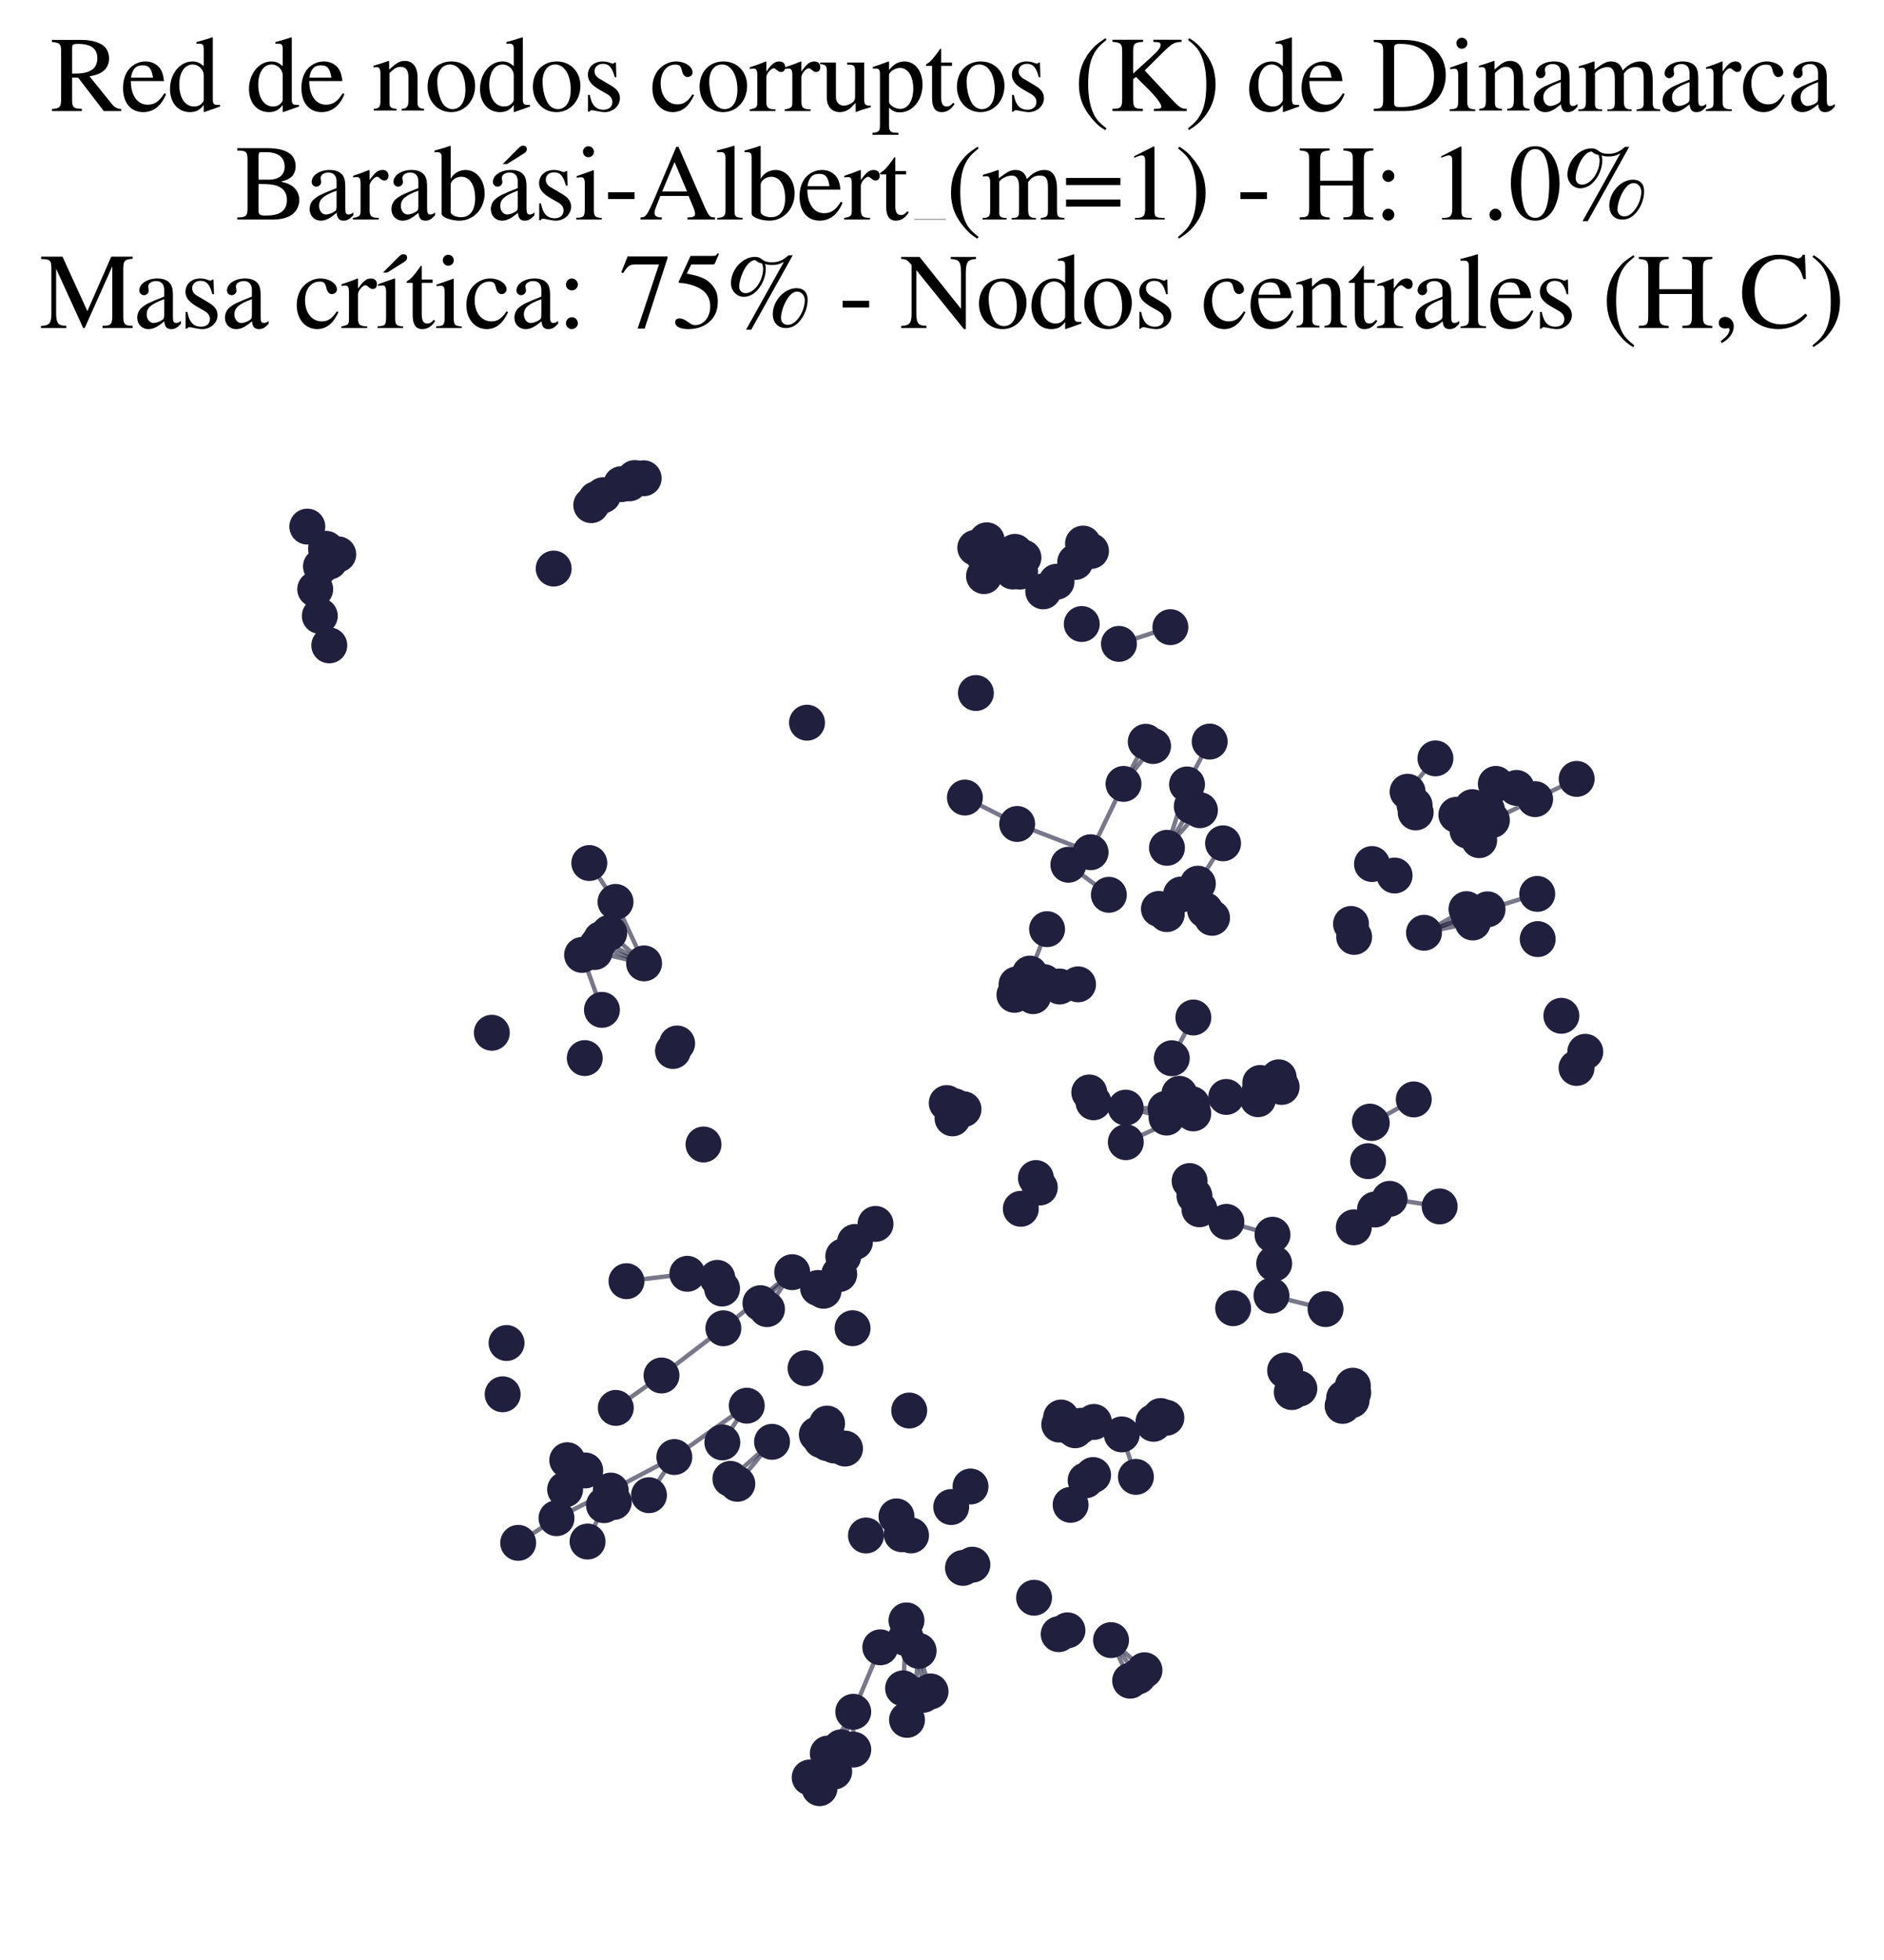 <?xml version="1.0" encoding="utf-8" standalone="no"?>
<!DOCTYPE svg PUBLIC "-//W3C//DTD SVG 1.1//EN"
  "http://www.w3.org/Graphics/SVG/1.1/DTD/svg11.dtd">
<svg xmlns:xlink="http://www.w3.org/1999/xlink" width="171.118pt" height="177.988pt" viewBox="0 0 171.118 177.988" xmlns="http://www.w3.org/2000/svg" version="1.1">
 <defs>
  <style type="text/css">*{stroke-linejoin: round; stroke-linecap: butt}</style>
 </defs>
 <g id="figure_1">
  <g id="patch_1">
   <path d="M 0 177.988 
L 171.118 177.988 
L 171.118 -0 
L 0 -0 
z
" style="fill: #ffffff"/>
  </g>
  <g id="axes_1">
   <g id="LineCollection_1">
    <path d="M 111.39 110.943 
L 115.577 112.111 
" clip-path="url(#pc14829896d)" style="fill: none; stroke: #201f3d; stroke-opacity: 0.6; stroke-width: 0.4"/>
    <path d="M 82.023 153.298 
L 82.273 148.739 
" clip-path="url(#pc14829896d)" style="fill: none; stroke: #201f3d; stroke-opacity: 0.6; stroke-width: 0.4"/>
    <path d="M 82.023 153.298 
L 82.381 156.159 
" clip-path="url(#pc14829896d)" style="fill: none; stroke: #201f3d; stroke-opacity: 0.6; stroke-width: 0.4"/>
    <path d="M 76.591 114.07 
L 74.802 117.196 
" clip-path="url(#pc14829896d)" style="fill: none; stroke: #201f3d; stroke-opacity: 0.6; stroke-width: 0.4"/>
    <path d="M 76.591 114.07 
L 74.299 116.945 
" clip-path="url(#pc14829896d)" style="fill: none; stroke: #201f3d; stroke-opacity: 0.6; stroke-width: 0.4"/>
    <path d="M 69.069 118.323 
L 71.954 115.51 
" clip-path="url(#pc14829896d)" style="fill: none; stroke: #201f3d; stroke-opacity: 0.6; stroke-width: 0.4"/>
    <path d="M 129.337 84.693 
L 133.77 83.761 
" clip-path="url(#pc14829896d)" style="fill: none; stroke: #201f3d; stroke-opacity: 0.6; stroke-width: 0.4"/>
    <path d="M 129.337 84.693 
L 133.418 83.176 
" clip-path="url(#pc14829896d)" style="fill: none; stroke: #201f3d; stroke-opacity: 0.6; stroke-width: 0.4"/>
    <path d="M 129.337 84.693 
L 135.108 82.565 
" clip-path="url(#pc14829896d)" style="fill: none; stroke: #201f3d; stroke-opacity: 0.6; stroke-width: 0.4"/>
    <path d="M 129.337 84.693 
L 133.196 82.549 
" clip-path="url(#pc14829896d)" style="fill: none; stroke: #201f3d; stroke-opacity: 0.6; stroke-width: 0.4"/>
    <path d="M 95.96 52.821 
L 99.092 50.029 
" clip-path="url(#pc14829896d)" style="fill: none; stroke: #201f3d; stroke-opacity: 0.6; stroke-width: 0.4"/>
    <path d="M 95.96 52.821 
L 98.368 49.355 
" clip-path="url(#pc14829896d)" style="fill: none; stroke: #201f3d; stroke-opacity: 0.6; stroke-width: 0.4"/>
    <path d="M 71.954 115.51 
L 65.701 120.604 
" clip-path="url(#pc14829896d)" style="fill: none; stroke: #201f3d; stroke-opacity: 0.6; stroke-width: 0.4"/>
    <path d="M 71.954 115.51 
L 69.664 118.867 
" clip-path="url(#pc14829896d)" style="fill: none; stroke: #201f3d; stroke-opacity: 0.6; stroke-width: 0.4"/>
    <path d="M 105.991 76.98 
L 107.813 71.227 
" clip-path="url(#pc14829896d)" style="fill: none; stroke: #201f3d; stroke-opacity: 0.6; stroke-width: 0.4"/>
    <path d="M 105.991 76.98 
L 108.244 73.208 
" clip-path="url(#pc14829896d)" style="fill: none; stroke: #201f3d; stroke-opacity: 0.6; stroke-width: 0.4"/>
    <path d="M 105.991 76.98 
L 108.988 73.566 
" clip-path="url(#pc14829896d)" style="fill: none; stroke: #201f3d; stroke-opacity: 0.6; stroke-width: 0.4"/>
    <path d="M 55.907 81.89 
L 58.499 87.472 
" clip-path="url(#pc14829896d)" style="fill: none; stroke: #201f3d; stroke-opacity: 0.6; stroke-width: 0.4"/>
    <path d="M 55.907 81.89 
L 53.525 78.362 
" clip-path="url(#pc14829896d)" style="fill: none; stroke: #201f3d; stroke-opacity: 0.6; stroke-width: 0.4"/>
    <path d="M 103.95 151.654 
L 100.912 148.919 
" clip-path="url(#pc14829896d)" style="fill: none; stroke: #201f3d; stroke-opacity: 0.6; stroke-width: 0.4"/>
    <path d="M 54.603 85.261 
L 58.499 87.472 
" clip-path="url(#pc14829896d)" style="fill: none; stroke: #201f3d; stroke-opacity: 0.6; stroke-width: 0.4"/>
    <path d="M 101.889 130.24 
L 103.172 134.096 
" clip-path="url(#pc14829896d)" style="fill: none; stroke: #201f3d; stroke-opacity: 0.6; stroke-width: 0.4"/>
    <path d="M 97.917 89.376 
L 96.24 89.572 
" clip-path="url(#pc14829896d)" style="fill: none; stroke: #201f3d; stroke-opacity: 0.6; stroke-width: 0.4"/>
    <path d="M 127.848 71.886 
L 130.377 68.859 
" clip-path="url(#pc14829896d)" style="fill: none; stroke: #201f3d; stroke-opacity: 0.6; stroke-width: 0.4"/>
    <path d="M 105.86 100.686 
L 102.244 100.569 
" clip-path="url(#pc14829896d)" style="fill: none; stroke: #201f3d; stroke-opacity: 0.6; stroke-width: 0.4"/>
    <path d="M 102.253 103.707 
L 111.376 99.598 
" clip-path="url(#pc14829896d)" style="fill: none; stroke: #201f3d; stroke-opacity: 0.6; stroke-width: 0.4"/>
    <path d="M 87.638 72.416 
L 92.387 74.814 
" clip-path="url(#pc14829896d)" style="fill: none; stroke: #201f3d; stroke-opacity: 0.6; stroke-width: 0.4"/>
    <path d="M 115.89 98.354 
L 111.376 99.598 
" clip-path="url(#pc14829896d)" style="fill: none; stroke: #201f3d; stroke-opacity: 0.6; stroke-width: 0.4"/>
    <path d="M 70.123 130.913 
L 66.968 134.727 
" clip-path="url(#pc14829896d)" style="fill: none; stroke: #201f3d; stroke-opacity: 0.6; stroke-width: 0.4"/>
    <path d="M 70.123 130.913 
L 66.339 134.276 
" clip-path="url(#pc14829896d)" style="fill: none; stroke: #201f3d; stroke-opacity: 0.6; stroke-width: 0.4"/>
    <path d="M 89.625 49.058 
L 89.373 52.31 
" clip-path="url(#pc14829896d)" style="fill: none; stroke: #201f3d; stroke-opacity: 0.6; stroke-width: 0.4"/>
    <path d="M 111.376 99.598 
L 116.409 98.691 
" clip-path="url(#pc14829896d)" style="fill: none; stroke: #201f3d; stroke-opacity: 0.6; stroke-width: 0.4"/>
    <path d="M 111.376 99.598 
L 116.137 97.817 
" clip-path="url(#pc14829896d)" style="fill: none; stroke: #201f3d; stroke-opacity: 0.6; stroke-width: 0.4"/>
    <path d="M 77.654 112.766 
L 76.224 115.686 
" clip-path="url(#pc14829896d)" style="fill: none; stroke: #201f3d; stroke-opacity: 0.6; stroke-width: 0.4"/>
    <path d="M 92.332 89.381 
L 94.82 89.171 
" clip-path="url(#pc14829896d)" style="fill: none; stroke: #201f3d; stroke-opacity: 0.6; stroke-width: 0.4"/>
    <path d="M 137.745 71.541 
L 135.061 73.542 
" clip-path="url(#pc14829896d)" style="fill: none; stroke: #201f3d; stroke-opacity: 0.6; stroke-width: 0.4"/>
    <path d="M 94.754 53.694 
L 97.659 51.027 
" clip-path="url(#pc14829896d)" style="fill: none; stroke: #201f3d; stroke-opacity: 0.6; stroke-width: 0.4"/>
    <path d="M 107.813 71.227 
L 109.872 67.335 
" clip-path="url(#pc14829896d)" style="fill: none; stroke: #201f3d; stroke-opacity: 0.6; stroke-width: 0.4"/>
    <path d="M 84.52 153.577 
L 83.437 149.895 
" clip-path="url(#pc14829896d)" style="fill: none; stroke: #201f3d; stroke-opacity: 0.6; stroke-width: 0.4"/>
    <path d="M 108.8 80.236 
L 111.087 76.572 
" clip-path="url(#pc14829896d)" style="fill: none; stroke: #201f3d; stroke-opacity: 0.6; stroke-width: 0.4"/>
    <path d="M 124.592 101.965 
L 128.409 99.825 
" clip-path="url(#pc14829896d)" style="fill: none; stroke: #201f3d; stroke-opacity: 0.6; stroke-width: 0.4"/>
    <path d="M 93.54 88.4 
L 95.102 84.365 
" clip-path="url(#pc14829896d)" style="fill: none; stroke: #201f3d; stroke-opacity: 0.6; stroke-width: 0.4"/>
    <path d="M 75.767 160.852 
L 76.39 158.654 
" clip-path="url(#pc14829896d)" style="fill: none; stroke: #201f3d; stroke-opacity: 0.6; stroke-width: 0.4"/>
    <path d="M 89.373 52.31 
L 88.581 49.736 
" clip-path="url(#pc14829896d)" style="fill: none; stroke: #201f3d; stroke-opacity: 0.6; stroke-width: 0.4"/>
    <path d="M 100.715 81.247 
L 97.038 78.516 
" clip-path="url(#pc14829896d)" style="fill: none; stroke: #201f3d; stroke-opacity: 0.6; stroke-width: 0.4"/>
    <path d="M 101.63 58.463 
L 106.302 56.945 
" clip-path="url(#pc14829896d)" style="fill: none; stroke: #201f3d; stroke-opacity: 0.6; stroke-width: 0.4"/>
    <path d="M 54.858 136.667 
L 53.366 139.969 
" clip-path="url(#pc14829896d)" style="fill: none; stroke: #201f3d; stroke-opacity: 0.6; stroke-width: 0.4"/>
    <path d="M 115.483 117.641 
L 120.396 118.861 
" clip-path="url(#pc14829896d)" style="fill: none; stroke: #201f3d; stroke-opacity: 0.6; stroke-width: 0.4"/>
    <path d="M 102.046 71.177 
L 99.056 77.381 
" clip-path="url(#pc14829896d)" style="fill: none; stroke: #201f3d; stroke-opacity: 0.6; stroke-width: 0.4"/>
    <path d="M 102.046 71.177 
L 104.73 67.737 
" clip-path="url(#pc14829896d)" style="fill: none; stroke: #201f3d; stroke-opacity: 0.6; stroke-width: 0.4"/>
    <path d="M 102.046 71.177 
L 104.067 67.351 
" clip-path="url(#pc14829896d)" style="fill: none; stroke: #201f3d; stroke-opacity: 0.6; stroke-width: 0.4"/>
    <path d="M 99.056 77.381 
L 92.387 74.814 
" clip-path="url(#pc14829896d)" style="fill: none; stroke: #201f3d; stroke-opacity: 0.6; stroke-width: 0.4"/>
    <path d="M 126.214 108.851 
L 130.76 109.54 
" clip-path="url(#pc14829896d)" style="fill: none; stroke: #201f3d; stroke-opacity: 0.6; stroke-width: 0.4"/>
    <path d="M 108.389 92.386 
L 106.43 96.088 
" clip-path="url(#pc14829896d)" style="fill: none; stroke: #201f3d; stroke-opacity: 0.6; stroke-width: 0.4"/>
    <path d="M 83.085 153.907 
L 83.437 149.895 
" clip-path="url(#pc14829896d)" style="fill: none; stroke: #201f3d; stroke-opacity: 0.6; stroke-width: 0.4"/>
    <path d="M 135.108 82.565 
L 139.623 81.163 
" clip-path="url(#pc14829896d)" style="fill: none; stroke: #201f3d; stroke-opacity: 0.6; stroke-width: 0.4"/>
    <path d="M 139.431 72.56 
L 135.507 74.47 
" clip-path="url(#pc14829896d)" style="fill: none; stroke: #201f3d; stroke-opacity: 0.6; stroke-width: 0.4"/>
    <path d="M 139.431 72.56 
L 143.204 70.722 
" clip-path="url(#pc14829896d)" style="fill: none; stroke: #201f3d; stroke-opacity: 0.6; stroke-width: 0.4"/>
    <path d="M 67.826 127.632 
L 61.248 132.294 
" clip-path="url(#pc14829896d)" style="fill: none; stroke: #201f3d; stroke-opacity: 0.6; stroke-width: 0.4"/>
    <path d="M 67.826 127.632 
L 65.608 130.964 
" clip-path="url(#pc14829896d)" style="fill: none; stroke: #201f3d; stroke-opacity: 0.6; stroke-width: 0.4"/>
    <path d="M 102.244 100.569 
L 105.953 101.474 
" clip-path="url(#pc14829896d)" style="fill: none; stroke: #201f3d; stroke-opacity: 0.6; stroke-width: 0.4"/>
    <path d="M 83.849 153.886 
L 83.437 149.895 
" clip-path="url(#pc14829896d)" style="fill: none; stroke: #201f3d; stroke-opacity: 0.6; stroke-width: 0.4"/>
    <path d="M 54.23 85.819 
L 58.499 87.472 
" clip-path="url(#pc14829896d)" style="fill: none; stroke: #201f3d; stroke-opacity: 0.6; stroke-width: 0.4"/>
    <path d="M 79.955 149.573 
L 77.497 155.427 
" clip-path="url(#pc14829896d)" style="fill: none; stroke: #201f3d; stroke-opacity: 0.6; stroke-width: 0.4"/>
    <path d="M 133.729 73.287 
L 135.861 71.175 
" clip-path="url(#pc14829896d)" style="fill: none; stroke: #201f3d; stroke-opacity: 0.6; stroke-width: 0.4"/>
    <path d="M 73.54 161.392 
L 75.184 159.219 
" clip-path="url(#pc14829896d)" style="fill: none; stroke: #201f3d; stroke-opacity: 0.6; stroke-width: 0.4"/>
    <path d="M 94.82 89.171 
L 92.138 90.33 
" clip-path="url(#pc14829896d)" style="fill: none; stroke: #201f3d; stroke-opacity: 0.6; stroke-width: 0.4"/>
    <path d="M 94.82 89.171 
L 96.24 89.572 
" clip-path="url(#pc14829896d)" style="fill: none; stroke: #201f3d; stroke-opacity: 0.6; stroke-width: 0.4"/>
    <path d="M 94.82 89.171 
L 93.838 90.45 
" clip-path="url(#pc14829896d)" style="fill: none; stroke: #201f3d; stroke-opacity: 0.6; stroke-width: 0.4"/>
    <path d="M 54.011 86.441 
L 58.499 87.472 
" clip-path="url(#pc14829896d)" style="fill: none; stroke: #201f3d; stroke-opacity: 0.6; stroke-width: 0.4"/>
    <path d="M 61.248 132.294 
L 55.473 135.339 
" clip-path="url(#pc14829896d)" style="fill: none; stroke: #201f3d; stroke-opacity: 0.6; stroke-width: 0.4"/>
    <path d="M 61.248 132.294 
L 58.944 135.76 
" clip-path="url(#pc14829896d)" style="fill: none; stroke: #201f3d; stroke-opacity: 0.6; stroke-width: 0.4"/>
    <path d="M 55.473 135.339 
L 50.545 137.848 
" clip-path="url(#pc14829896d)" style="fill: none; stroke: #201f3d; stroke-opacity: 0.6; stroke-width: 0.4"/>
    <path d="M 29.613 49.83 
L 27.914 47.815 
" clip-path="url(#pc14829896d)" style="fill: none; stroke: #201f3d; stroke-opacity: 0.6; stroke-width: 0.4"/>
    <path d="M 77.497 155.427 
L 75.184 159.219 
" clip-path="url(#pc14829896d)" style="fill: none; stroke: #201f3d; stroke-opacity: 0.6; stroke-width: 0.4"/>
    <path d="M 77.497 155.427 
L 76.39 158.654 
" clip-path="url(#pc14829896d)" style="fill: none; stroke: #201f3d; stroke-opacity: 0.6; stroke-width: 0.4"/>
    <path d="M 77.497 155.427 
L 77.501 158.858 
" clip-path="url(#pc14829896d)" style="fill: none; stroke: #201f3d; stroke-opacity: 0.6; stroke-width: 0.4"/>
    <path d="M 75.184 159.219 
L 74.437 162.361 
" clip-path="url(#pc14829896d)" style="fill: none; stroke: #201f3d; stroke-opacity: 0.6; stroke-width: 0.4"/>
    <path d="M 56.901 116.329 
L 62.427 115.658 
" clip-path="url(#pc14829896d)" style="fill: none; stroke: #201f3d; stroke-opacity: 0.6; stroke-width: 0.4"/>
    <path d="M 50.545 137.848 
L 47.066 140.087 
" clip-path="url(#pc14829896d)" style="fill: none; stroke: #201f3d; stroke-opacity: 0.6; stroke-width: 0.4"/>
    <path d="M 54.673 91.693 
L 52.868 86.704 
" clip-path="url(#pc14829896d)" style="fill: none; stroke: #201f3d; stroke-opacity: 0.6; stroke-width: 0.4"/>
    <path d="M 100.912 148.919 
L 102.649 152.603 
" clip-path="url(#pc14829896d)" style="fill: none; stroke: #201f3d; stroke-opacity: 0.6; stroke-width: 0.4"/>
    <path d="M 100.912 148.919 
L 103.374 152.208 
" clip-path="url(#pc14829896d)" style="fill: none; stroke: #201f3d; stroke-opacity: 0.6; stroke-width: 0.4"/>
    <path d="M 55.335 84.704 
L 58.499 87.472 
" clip-path="url(#pc14829896d)" style="fill: none; stroke: #201f3d; stroke-opacity: 0.6; stroke-width: 0.4"/>
    <path d="M 65.701 120.604 
L 60.083 124.891 
" clip-path="url(#pc14829896d)" style="fill: none; stroke: #201f3d; stroke-opacity: 0.6; stroke-width: 0.4"/>
    <path d="M 60.083 124.891 
L 55.931 127.835 
" clip-path="url(#pc14829896d)" style="fill: none; stroke: #201f3d; stroke-opacity: 0.6; stroke-width: 0.4"/>
   </g>
   <g id="PathCollection_1">
    <defs>
     <path id="m68b31f30b9" d="M 0 1.581 
C 0.419 1.581 0.822 1.415 1.118 1.118 
C 1.415 0.822 1.581 0.419 1.581 0 
C 1.581 -0.419 1.415 -0.822 1.118 -1.118 
C 0.822 -1.415 0.419 -1.581 0 -1.581 
C -0.419 -1.581 -0.822 -1.415 -1.118 -1.118 
C -1.415 -0.822 -1.581 -0.419 -1.581 0 
C -1.581 0.419 -1.415 0.822 -1.118 1.118 
C -0.822 1.415 -0.419 1.581 0 1.581 
z
" style="stroke: #201f3d; stroke-width: 0.1"/>
    </defs>
    <g clip-path="url(#pc14829896d)">
     <use xlink:href="#m68b31f30b9" x="96.375" y="128.707" style="fill: #201f3d; stroke: #201f3d; stroke-width: 0.1"/>
     <use xlink:href="#m68b31f30b9" x="98.936" y="99.192" style="fill: #201f3d; stroke: #201f3d; stroke-width: 0.1"/>
     <use xlink:href="#m68b31f30b9" x="122.763" y="127.13" style="fill: #201f3d; stroke: #201f3d; stroke-width: 0.1"/>
     <use xlink:href="#m68b31f30b9" x="139.665" y="85.269" style="fill: #201f3d; stroke: #201f3d; stroke-width: 0.1"/>
     <use xlink:href="#m68b31f30b9" x="102.244" y="100.569" style="fill: #201f3d; stroke: #201f3d; stroke-width: 0.1"/>
     <use xlink:href="#m68b31f30b9" x="58.944" y="135.76" style="fill: #201f3d; stroke: #201f3d; stroke-width: 0.1"/>
     <use xlink:href="#m68b31f30b9" x="55.931" y="127.835" style="fill: #201f3d; stroke: #201f3d; stroke-width: 0.1"/>
     <use xlink:href="#m68b31f30b9" x="133.223" y="74.738" style="fill: #201f3d; stroke: #201f3d; stroke-width: 0.1"/>
     <use xlink:href="#m68b31f30b9" x="122.081" y="126.931" style="fill: #201f3d; stroke: #201f3d; stroke-width: 0.1"/>
     <use xlink:href="#m68b31f30b9" x="90.541" y="51.045" style="fill: #201f3d; stroke: #201f3d; stroke-width: 0.1"/>
     <use xlink:href="#m68b31f30b9" x="108.049" y="107.237" style="fill: #201f3d; stroke: #201f3d; stroke-width: 0.1"/>
     <use xlink:href="#m68b31f30b9" x="82.023" y="153.298" style="fill: #201f3d; stroke: #201f3d; stroke-width: 0.1"/>
     <use xlink:href="#m68b31f30b9" x="82.748" y="139.413" style="fill: #201f3d; stroke: #201f3d; stroke-width: 0.1"/>
     <use xlink:href="#m68b31f30b9" x="74.594" y="130.763" style="fill: #201f3d; stroke: #201f3d; stroke-width: 0.1"/>
     <use xlink:href="#m68b31f30b9" x="73.299" y="65.619" style="fill: #201f3d; stroke: #201f3d; stroke-width: 0.1"/>
     <use xlink:href="#m68b31f30b9" x="102.253" y="103.707" style="fill: #201f3d; stroke: #201f3d; stroke-width: 0.1"/>
     <use xlink:href="#m68b31f30b9" x="97.297" y="129.612" style="fill: #201f3d; stroke: #201f3d; stroke-width: 0.1"/>
     <use xlink:href="#m68b31f30b9" x="98.368" y="49.355" style="fill: #201f3d; stroke: #201f3d; stroke-width: 0.1"/>
     <use xlink:href="#m68b31f30b9" x="137.745" y="71.541" style="fill: #201f3d; stroke: #201f3d; stroke-width: 0.1"/>
     <use xlink:href="#m68b31f30b9" x="108.389" y="92.386" style="fill: #201f3d; stroke: #201f3d; stroke-width: 0.1"/>
     <use xlink:href="#m68b31f30b9" x="108.94" y="109.799" style="fill: #201f3d; stroke: #201f3d; stroke-width: 0.1"/>
     <use xlink:href="#m68b31f30b9" x="82.381" y="156.159" style="fill: #201f3d; stroke: #201f3d; stroke-width: 0.1"/>
     <use xlink:href="#m68b31f30b9" x="122.872" y="125.817" style="fill: #201f3d; stroke: #201f3d; stroke-width: 0.1"/>
     <use xlink:href="#m68b31f30b9" x="79.955" y="149.573" style="fill: #201f3d; stroke: #201f3d; stroke-width: 0.1"/>
     <use xlink:href="#m68b31f30b9" x="58.499" y="87.472" style="fill: #201f3d; stroke: #201f3d; stroke-width: 0.1"/>
     <use xlink:href="#m68b31f30b9" x="130.377" y="68.859" style="fill: #201f3d; stroke: #201f3d; stroke-width: 0.1"/>
     <use xlink:href="#m68b31f30b9" x="97.038" y="78.516" style="fill: #201f3d; stroke: #201f3d; stroke-width: 0.1"/>
     <use xlink:href="#m68b31f30b9" x="133.729" y="73.287" style="fill: #201f3d; stroke: #201f3d; stroke-width: 0.1"/>
     <use xlink:href="#m68b31f30b9" x="75.777" y="131.248" style="fill: #201f3d; stroke: #201f3d; stroke-width: 0.1"/>
     <use xlink:href="#m68b31f30b9" x="92.955" y="50.631" style="fill: #201f3d; stroke: #201f3d; stroke-width: 0.1"/>
     <use xlink:href="#m68b31f30b9" x="82.333" y="147.128" style="fill: #201f3d; stroke: #201f3d; stroke-width: 0.1"/>
     <use xlink:href="#m68b31f30b9" x="75.123" y="129.257" style="fill: #201f3d; stroke: #201f3d; stroke-width: 0.1"/>
     <use xlink:href="#m68b31f30b9" x="79.522" y="111.127" style="fill: #201f3d; stroke: #201f3d; stroke-width: 0.1"/>
     <use xlink:href="#m68b31f30b9" x="116.409" y="98.691" style="fill: #201f3d; stroke: #201f3d; stroke-width: 0.1"/>
     <use xlink:href="#m68b31f30b9" x="76.75" y="131.527" style="fill: #201f3d; stroke: #201f3d; stroke-width: 0.1"/>
     <use xlink:href="#m68b31f30b9" x="105.421" y="128.571" style="fill: #201f3d; stroke: #201f3d; stroke-width: 0.1"/>
     <use xlink:href="#m68b31f30b9" x="115.73" y="114.727" style="fill: #201f3d; stroke: #201f3d; stroke-width: 0.1"/>
     <use xlink:href="#m68b31f30b9" x="88.637" y="62.924" style="fill: #201f3d; stroke: #201f3d; stroke-width: 0.1"/>
     <use xlink:href="#m68b31f30b9" x="103.95" y="151.654" style="fill: #201f3d; stroke: #201f3d; stroke-width: 0.1"/>
     <use xlink:href="#m68b31f30b9" x="109.872" y="67.335" style="fill: #201f3d; stroke: #201f3d; stroke-width: 0.1"/>
     <use xlink:href="#m68b31f30b9" x="143.986" y="95.5" style="fill: #201f3d; stroke: #201f3d; stroke-width: 0.1"/>
     <use xlink:href="#m68b31f30b9" x="122.911" y="126.442" style="fill: #201f3d; stroke: #201f3d; stroke-width: 0.1"/>
     <use xlink:href="#m68b31f30b9" x="53.366" y="139.969" style="fill: #201f3d; stroke: #201f3d; stroke-width: 0.1"/>
     <use xlink:href="#m68b31f30b9" x="69.664" y="118.867" style="fill: #201f3d; stroke: #201f3d; stroke-width: 0.1"/>
     <use xlink:href="#m68b31f30b9" x="55.473" y="135.339" style="fill: #201f3d; stroke: #201f3d; stroke-width: 0.1"/>
     <use xlink:href="#m68b31f30b9" x="124.885" y="109.821" style="fill: #201f3d; stroke: #201f3d; stroke-width: 0.1"/>
     <use xlink:href="#m68b31f30b9" x="101.889" y="130.24" style="fill: #201f3d; stroke: #201f3d; stroke-width: 0.1"/>
     <use xlink:href="#m68b31f30b9" x="76.591" y="114.07" style="fill: #201f3d; stroke: #201f3d; stroke-width: 0.1"/>
     <use xlink:href="#m68b31f30b9" x="65.149" y="116.026" style="fill: #201f3d; stroke: #201f3d; stroke-width: 0.1"/>
     <use xlink:href="#m68b31f30b9" x="104.762" y="129.114" style="fill: #201f3d; stroke: #201f3d; stroke-width: 0.1"/>
     <use xlink:href="#m68b31f30b9" x="74.802" y="117.196" style="fill: #201f3d; stroke: #201f3d; stroke-width: 0.1"/>
     <use xlink:href="#m68b31f30b9" x="105.991" y="76.98" style="fill: #201f3d; stroke: #201f3d; stroke-width: 0.1"/>
     <use xlink:href="#m68b31f30b9" x="82.581" y="128.071" style="fill: #201f3d; stroke: #201f3d; stroke-width: 0.1"/>
     <use xlink:href="#m68b31f30b9" x="46.007" y="121.942" style="fill: #201f3d; stroke: #201f3d; stroke-width: 0.1"/>
     <use xlink:href="#m68b31f30b9" x="54.011" y="86.441" style="fill: #201f3d; stroke: #201f3d; stroke-width: 0.1"/>
     <use xlink:href="#m68b31f30b9" x="88.581" y="49.736" style="fill: #201f3d; stroke: #201f3d; stroke-width: 0.1"/>
     <use xlink:href="#m68b31f30b9" x="50.289" y="51.625" style="fill: #201f3d; stroke: #201f3d; stroke-width: 0.1"/>
     <use xlink:href="#m68b31f30b9" x="121.945" y="127.651" style="fill: #201f3d; stroke: #201f3d; stroke-width: 0.1"/>
     <use xlink:href="#m68b31f30b9" x="133.289" y="75.424" style="fill: #201f3d; stroke: #201f3d; stroke-width: 0.1"/>
     <use xlink:href="#m68b31f30b9" x="65.583" y="116.997" style="fill: #201f3d; stroke: #201f3d; stroke-width: 0.1"/>
     <use xlink:href="#m68b31f30b9" x="115.483" y="117.641" style="fill: #201f3d; stroke: #201f3d; stroke-width: 0.1"/>
     <use xlink:href="#m68b31f30b9" x="107.27" y="81.222" style="fill: #201f3d; stroke: #201f3d; stroke-width: 0.1"/>
     <use xlink:href="#m68b31f30b9" x="99.284" y="133.93" style="fill: #201f3d; stroke: #201f3d; stroke-width: 0.1"/>
     <use xlink:href="#m68b31f30b9" x="105.939" y="128.73" style="fill: #201f3d; stroke: #201f3d; stroke-width: 0.1"/>
     <use xlink:href="#m68b31f30b9" x="108.488" y="108.579" style="fill: #201f3d; stroke: #201f3d; stroke-width: 0.1"/>
     <use xlink:href="#m68b31f30b9" x="89.625" y="49.058" style="fill: #201f3d; stroke: #201f3d; stroke-width: 0.1"/>
     <use xlink:href="#m68b31f30b9" x="74.437" y="162.361" style="fill: #201f3d; stroke: #201f3d; stroke-width: 0.1"/>
     <use xlink:href="#m68b31f30b9" x="83.849" y="153.886" style="fill: #201f3d; stroke: #201f3d; stroke-width: 0.1"/>
     <use xlink:href="#m68b31f30b9" x="108.382" y="101.094" style="fill: #201f3d; stroke: #201f3d; stroke-width: 0.1"/>
     <use xlink:href="#m68b31f30b9" x="77.501" y="158.858" style="fill: #201f3d; stroke: #201f3d; stroke-width: 0.1"/>
     <use xlink:href="#m68b31f30b9" x="133.931" y="75.728" style="fill: #201f3d; stroke: #201f3d; stroke-width: 0.1"/>
     <use xlink:href="#m68b31f30b9" x="105.973" y="82.999" style="fill: #201f3d; stroke: #201f3d; stroke-width: 0.1"/>
     <use xlink:href="#m68b31f30b9" x="108.255" y="100.254" style="fill: #201f3d; stroke: #201f3d; stroke-width: 0.1"/>
     <use xlink:href="#m68b31f30b9" x="94.443" y="107.823" style="fill: #201f3d; stroke: #201f3d; stroke-width: 0.1"/>
     <use xlink:href="#m68b31f30b9" x="52.868" y="86.704" style="fill: #201f3d; stroke: #201f3d; stroke-width: 0.1"/>
     <use xlink:href="#m68b31f30b9" x="103.374" y="152.208" style="fill: #201f3d; stroke: #201f3d; stroke-width: 0.1"/>
     <use xlink:href="#m68b31f30b9" x="91.802" y="51.195" style="fill: #201f3d; stroke: #201f3d; stroke-width: 0.1"/>
     <use xlink:href="#m68b31f30b9" x="75.767" y="160.852" style="fill: #201f3d; stroke: #201f3d; stroke-width: 0.1"/>
     <use xlink:href="#m68b31f30b9" x="61.248" y="132.294" style="fill: #201f3d; stroke: #201f3d; stroke-width: 0.1"/>
     <use xlink:href="#m68b31f30b9" x="107.119" y="99.317" style="fill: #201f3d; stroke: #201f3d; stroke-width: 0.1"/>
     <use xlink:href="#m68b31f30b9" x="91.165" y="50.988" style="fill: #201f3d; stroke: #201f3d; stroke-width: 0.1"/>
     <use xlink:href="#m68b31f30b9" x="58.462" y="43.425" style="fill: #201f3d; stroke: #201f3d; stroke-width: 0.1"/>
     <use xlink:href="#m68b31f30b9" x="141.814" y="92.232" style="fill: #201f3d; stroke: #201f3d; stroke-width: 0.1"/>
     <use xlink:href="#m68b31f30b9" x="77.654" y="112.766" style="fill: #201f3d; stroke: #201f3d; stroke-width: 0.1"/>
     <use xlink:href="#m68b31f30b9" x="74.193" y="130.255" style="fill: #201f3d; stroke: #201f3d; stroke-width: 0.1"/>
     <use xlink:href="#m68b31f30b9" x="139.431" y="72.56" style="fill: #201f3d; stroke: #201f3d; stroke-width: 0.1"/>
     <use xlink:href="#m68b31f30b9" x="83.437" y="149.895" style="fill: #201f3d; stroke: #201f3d; stroke-width: 0.1"/>
     <use xlink:href="#m68b31f30b9" x="128.486" y="73.116" style="fill: #201f3d; stroke: #201f3d; stroke-width: 0.1"/>
     <use xlink:href="#m68b31f30b9" x="93.54" y="88.4" style="fill: #201f3d; stroke: #201f3d; stroke-width: 0.1"/>
     <use xlink:href="#m68b31f30b9" x="111.087" y="76.572" style="fill: #201f3d; stroke: #201f3d; stroke-width: 0.1"/>
     <use xlink:href="#m68b31f30b9" x="88.15" y="134.972" style="fill: #201f3d; stroke: #201f3d; stroke-width: 0.1"/>
     <use xlink:href="#m68b31f30b9" x="132.863" y="73.951" style="fill: #201f3d; stroke: #201f3d; stroke-width: 0.1"/>
     <use xlink:href="#m68b31f30b9" x="57.178" y="43.883" style="fill: #201f3d; stroke: #201f3d; stroke-width: 0.1"/>
     <use xlink:href="#m68b31f30b9" x="71.954" y="115.51" style="fill: #201f3d; stroke: #201f3d; stroke-width: 0.1"/>
     <use xlink:href="#m68b31f30b9" x="133.77" y="83.761" style="fill: #201f3d; stroke: #201f3d; stroke-width: 0.1"/>
     <use xlink:href="#m68b31f30b9" x="54.858" y="136.667" style="fill: #201f3d; stroke: #201f3d; stroke-width: 0.1"/>
     <use xlink:href="#m68b31f30b9" x="78.653" y="139.42" style="fill: #201f3d; stroke: #201f3d; stroke-width: 0.1"/>
     <use xlink:href="#m68b31f30b9" x="29.153" y="51.428" style="fill: #201f3d; stroke: #201f3d; stroke-width: 0.1"/>
     <use xlink:href="#m68b31f30b9" x="28.63" y="53.499" style="fill: #201f3d; stroke: #201f3d; stroke-width: 0.1"/>
     <use xlink:href="#m68b31f30b9" x="124.592" y="101.965" style="fill: #201f3d; stroke: #201f3d; stroke-width: 0.1"/>
     <use xlink:href="#m68b31f30b9" x="73.54" y="161.392" style="fill: #201f3d; stroke: #201f3d; stroke-width: 0.1"/>
     <use xlink:href="#m68b31f30b9" x="109.452" y="82.637" style="fill: #201f3d; stroke: #201f3d; stroke-width: 0.1"/>
     <use xlink:href="#m68b31f30b9" x="92.654" y="51.897" style="fill: #201f3d; stroke: #201f3d; stroke-width: 0.1"/>
     <use xlink:href="#m68b31f30b9" x="96.24" y="89.572" style="fill: #201f3d; stroke: #201f3d; stroke-width: 0.1"/>
     <use xlink:href="#m68b31f30b9" x="139.623" y="81.163" style="fill: #201f3d; stroke: #201f3d; stroke-width: 0.1"/>
     <use xlink:href="#m68b31f30b9" x="96.158" y="148.379" style="fill: #201f3d; stroke: #201f3d; stroke-width: 0.1"/>
     <use xlink:href="#m68b31f30b9" x="55.752" y="136.377" style="fill: #201f3d; stroke: #201f3d; stroke-width: 0.1"/>
     <use xlink:href="#m68b31f30b9" x="105.86" y="100.686" style="fill: #201f3d; stroke: #201f3d; stroke-width: 0.1"/>
     <use xlink:href="#m68b31f30b9" x="54.23" y="85.819" style="fill: #201f3d; stroke: #201f3d; stroke-width: 0.1"/>
     <use xlink:href="#m68b31f30b9" x="54.773" y="44.962" style="fill: #201f3d; stroke: #201f3d; stroke-width: 0.1"/>
     <use xlink:href="#m68b31f30b9" x="115.577" y="112.111" style="fill: #201f3d; stroke: #201f3d; stroke-width: 0.1"/>
     <use xlink:href="#m68b31f30b9" x="94.089" y="106.964" style="fill: #201f3d; stroke: #201f3d; stroke-width: 0.1"/>
     <use xlink:href="#m68b31f30b9" x="47.066" y="140.087" style="fill: #201f3d; stroke: #201f3d; stroke-width: 0.1"/>
     <use xlink:href="#m68b31f30b9" x="108.244" y="73.208" style="fill: #201f3d; stroke: #201f3d; stroke-width: 0.1"/>
     <use xlink:href="#m68b31f30b9" x="56.901" y="116.329" style="fill: #201f3d; stroke: #201f3d; stroke-width: 0.1"/>
     <use xlink:href="#m68b31f30b9" x="92.332" y="89.381" style="fill: #201f3d; stroke: #201f3d; stroke-width: 0.1"/>
     <use xlink:href="#m68b31f30b9" x="88.321" y="142.069" style="fill: #201f3d; stroke: #201f3d; stroke-width: 0.1"/>
     <use xlink:href="#m68b31f30b9" x="110.087" y="83.337" style="fill: #201f3d; stroke: #201f3d; stroke-width: 0.1"/>
     <use xlink:href="#m68b31f30b9" x="122.708" y="83.893" style="fill: #201f3d; stroke: #201f3d; stroke-width: 0.1"/>
     <use xlink:href="#m68b31f30b9" x="62.427" y="115.658" style="fill: #201f3d; stroke: #201f3d; stroke-width: 0.1"/>
     <use xlink:href="#m68b31f30b9" x="96.208" y="129.347" style="fill: #201f3d; stroke: #201f3d; stroke-width: 0.1"/>
     <use xlink:href="#m68b31f30b9" x="127.848" y="71.886" style="fill: #201f3d; stroke: #201f3d; stroke-width: 0.1"/>
     <use xlink:href="#m68b31f30b9" x="133.196" y="82.549" style="fill: #201f3d; stroke: #201f3d; stroke-width: 0.1"/>
     <use xlink:href="#m68b31f30b9" x="29.908" y="58.598" style="fill: #201f3d; stroke: #201f3d; stroke-width: 0.1"/>
     <use xlink:href="#m68b31f30b9" x="143.192" y="96.968" style="fill: #201f3d; stroke: #201f3d; stroke-width: 0.1"/>
     <use xlink:href="#m68b31f30b9" x="120.396" y="118.861" style="fill: #201f3d; stroke: #201f3d; stroke-width: 0.1"/>
     <use xlink:href="#m68b31f30b9" x="111.39" y="110.943" style="fill: #201f3d; stroke: #201f3d; stroke-width: 0.1"/>
     <use xlink:href="#m68b31f30b9" x="91.983" y="51.891" style="fill: #201f3d; stroke: #201f3d; stroke-width: 0.1"/>
     <use xlink:href="#m68b31f30b9" x="102.649" y="152.603" style="fill: #201f3d; stroke: #201f3d; stroke-width: 0.1"/>
     <use xlink:href="#m68b31f30b9" x="96.954" y="148.031" style="fill: #201f3d; stroke: #201f3d; stroke-width: 0.1"/>
     <use xlink:href="#m68b31f30b9" x="92.183" y="50.106" style="fill: #201f3d; stroke: #201f3d; stroke-width: 0.1"/>
     <use xlink:href="#m68b31f30b9" x="83.085" y="153.907" style="fill: #201f3d; stroke: #201f3d; stroke-width: 0.1"/>
     <use xlink:href="#m68b31f30b9" x="134.351" y="76.285" style="fill: #201f3d; stroke: #201f3d; stroke-width: 0.1"/>
     <use xlink:href="#m68b31f30b9" x="54.673" y="91.693" style="fill: #201f3d; stroke: #201f3d; stroke-width: 0.1"/>
     <use xlink:href="#m68b31f30b9" x="53.112" y="96.072" style="fill: #201f3d; stroke: #201f3d; stroke-width: 0.1"/>
     <use xlink:href="#m68b31f30b9" x="87.638" y="72.416" style="fill: #201f3d; stroke: #201f3d; stroke-width: 0.1"/>
     <use xlink:href="#m68b31f30b9" x="129.337" y="84.693" style="fill: #201f3d; stroke: #201f3d; stroke-width: 0.1"/>
     <use xlink:href="#m68b31f30b9" x="99.056" y="77.381" style="fill: #201f3d; stroke: #201f3d; stroke-width: 0.1"/>
     <use xlink:href="#m68b31f30b9" x="111.376" y="99.598" style="fill: #201f3d; stroke: #201f3d; stroke-width: 0.1"/>
     <use xlink:href="#m68b31f30b9" x="70.123" y="130.913" style="fill: #201f3d; stroke: #201f3d; stroke-width: 0.1"/>
     <use xlink:href="#m68b31f30b9" x="29.613" y="49.83" style="fill: #201f3d; stroke: #201f3d; stroke-width: 0.1"/>
     <use xlink:href="#m68b31f30b9" x="114.39" y="99.095" style="fill: #201f3d; stroke: #201f3d; stroke-width: 0.1"/>
     <use xlink:href="#m68b31f30b9" x="66.339" y="134.276" style="fill: #201f3d; stroke: #201f3d; stroke-width: 0.1"/>
     <use xlink:href="#m68b31f30b9" x="102.046" y="71.177" style="fill: #201f3d; stroke: #201f3d; stroke-width: 0.1"/>
     <use xlink:href="#m68b31f30b9" x="54.603" y="85.261" style="fill: #201f3d; stroke: #201f3d; stroke-width: 0.1"/>
     <use xlink:href="#m68b31f30b9" x="44.671" y="93.771" style="fill: #201f3d; stroke: #201f3d; stroke-width: 0.1"/>
     <use xlink:href="#m68b31f30b9" x="29.937" y="50.98" style="fill: #201f3d; stroke: #201f3d; stroke-width: 0.1"/>
     <use xlink:href="#m68b31f30b9" x="118.019" y="126.082" style="fill: #201f3d; stroke: #201f3d; stroke-width: 0.1"/>
     <use xlink:href="#m68b31f30b9" x="135.507" y="74.47" style="fill: #201f3d; stroke: #201f3d; stroke-width: 0.1"/>
     <use xlink:href="#m68b31f30b9" x="124.425" y="101.84" style="fill: #201f3d; stroke: #201f3d; stroke-width: 0.1"/>
     <use xlink:href="#m68b31f30b9" x="81.902" y="139.304" style="fill: #201f3d; stroke: #201f3d; stroke-width: 0.1"/>
     <use xlink:href="#m68b31f30b9" x="53.525" y="78.362" style="fill: #201f3d; stroke: #201f3d; stroke-width: 0.1"/>
     <use xlink:href="#m68b31f30b9" x="100.912" y="148.919" style="fill: #201f3d; stroke: #201f3d; stroke-width: 0.1"/>
     <use xlink:href="#m68b31f30b9" x="135.861" y="71.175" style="fill: #201f3d; stroke: #201f3d; stroke-width: 0.1"/>
     <use xlink:href="#m68b31f30b9" x="53.154" y="133.512" style="fill: #201f3d; stroke: #201f3d; stroke-width: 0.1"/>
     <use xlink:href="#m68b31f30b9" x="27.914" y="47.815" style="fill: #201f3d; stroke: #201f3d; stroke-width: 0.1"/>
     <use xlink:href="#m68b31f30b9" x="89.333" y="50.422" style="fill: #201f3d; stroke: #201f3d; stroke-width: 0.1"/>
     <use xlink:href="#m68b31f30b9" x="84.52" y="153.577" style="fill: #201f3d; stroke: #201f3d; stroke-width: 0.1"/>
     <use xlink:href="#m68b31f30b9" x="104.769" y="129.278" style="fill: #201f3d; stroke: #201f3d; stroke-width: 0.1"/>
     <use xlink:href="#m68b31f30b9" x="69.069" y="118.323" style="fill: #201f3d; stroke: #201f3d; stroke-width: 0.1"/>
     <use xlink:href="#m68b31f30b9" x="108.988" y="73.566" style="fill: #201f3d; stroke: #201f3d; stroke-width: 0.1"/>
     <use xlink:href="#m68b31f30b9" x="54.143" y="45.327" style="fill: #201f3d; stroke: #201f3d; stroke-width: 0.1"/>
     <use xlink:href="#m68b31f30b9" x="87.466" y="142.362" style="fill: #201f3d; stroke: #201f3d; stroke-width: 0.1"/>
     <use xlink:href="#m68b31f30b9" x="95.102" y="84.365" style="fill: #201f3d; stroke: #201f3d; stroke-width: 0.1"/>
     <use xlink:href="#m68b31f30b9" x="117.326" y="126.399" style="fill: #201f3d; stroke: #201f3d; stroke-width: 0.1"/>
     <use xlink:href="#m68b31f30b9" x="135.061" y="73.542" style="fill: #201f3d; stroke: #201f3d; stroke-width: 0.1"/>
     <use xlink:href="#m68b31f30b9" x="29.047" y="55.923" style="fill: #201f3d; stroke: #201f3d; stroke-width: 0.1"/>
     <use xlink:href="#m68b31f30b9" x="106.302" y="56.945" style="fill: #201f3d; stroke: #201f3d; stroke-width: 0.1"/>
     <use xlink:href="#m68b31f30b9" x="106.43" y="96.088" style="fill: #201f3d; stroke: #201f3d; stroke-width: 0.1"/>
     <use xlink:href="#m68b31f30b9" x="115.89" y="98.354" style="fill: #201f3d; stroke: #201f3d; stroke-width: 0.1"/>
     <use xlink:href="#m68b31f30b9" x="97.659" y="51.027" style="fill: #201f3d; stroke: #201f3d; stroke-width: 0.1"/>
     <use xlink:href="#m68b31f30b9" x="74.299" y="116.945" style="fill: #201f3d; stroke: #201f3d; stroke-width: 0.1"/>
     <use xlink:href="#m68b31f30b9" x="61.501" y="94.744" style="fill: #201f3d; stroke: #201f3d; stroke-width: 0.1"/>
     <use xlink:href="#m68b31f30b9" x="108.8" y="80.236" style="fill: #201f3d; stroke: #201f3d; stroke-width: 0.1"/>
     <use xlink:href="#m68b31f30b9" x="82.273" y="148.739" style="fill: #201f3d; stroke: #201f3d; stroke-width: 0.1"/>
     <use xlink:href="#m68b31f30b9" x="92.138" y="90.33" style="fill: #201f3d; stroke: #201f3d; stroke-width: 0.1"/>
     <use xlink:href="#m68b31f30b9" x="98.606" y="134.41" style="fill: #201f3d; stroke: #201f3d; stroke-width: 0.1"/>
     <use xlink:href="#m68b31f30b9" x="116.137" y="97.817" style="fill: #201f3d; stroke: #201f3d; stroke-width: 0.1"/>
     <use xlink:href="#m68b31f30b9" x="128.582" y="73.768" style="fill: #201f3d; stroke: #201f3d; stroke-width: 0.1"/>
     <use xlink:href="#m68b31f30b9" x="60.083" y="124.891" style="fill: #201f3d; stroke: #201f3d; stroke-width: 0.1"/>
     <use xlink:href="#m68b31f30b9" x="94.82" y="89.171" style="fill: #201f3d; stroke: #201f3d; stroke-width: 0.1"/>
     <use xlink:href="#m68b31f30b9" x="98.178" y="129.458" style="fill: #201f3d; stroke: #201f3d; stroke-width: 0.1"/>
     <use xlink:href="#m68b31f30b9" x="122.962" y="111.438" style="fill: #201f3d; stroke: #201f3d; stroke-width: 0.1"/>
     <use xlink:href="#m68b31f30b9" x="81.427" y="137.684" style="fill: #201f3d; stroke: #201f3d; stroke-width: 0.1"/>
     <use xlink:href="#m68b31f30b9" x="30.723" y="50.333" style="fill: #201f3d; stroke: #201f3d; stroke-width: 0.1"/>
     <use xlink:href="#m68b31f30b9" x="116.722" y="124.44" style="fill: #201f3d; stroke: #201f3d; stroke-width: 0.1"/>
     <use xlink:href="#m68b31f30b9" x="61.126" y="95.425" style="fill: #201f3d; stroke: #201f3d; stroke-width: 0.1"/>
     <use xlink:href="#m68b31f30b9" x="107.813" y="71.227" style="fill: #201f3d; stroke: #201f3d; stroke-width: 0.1"/>
     <use xlink:href="#m68b31f30b9" x="66.968" y="134.727" style="fill: #201f3d; stroke: #201f3d; stroke-width: 0.1"/>
     <use xlink:href="#m68b31f30b9" x="133.418" y="83.176" style="fill: #201f3d; stroke: #201f3d; stroke-width: 0.1"/>
     <use xlink:href="#m68b31f30b9" x="86.395" y="136.835" style="fill: #201f3d; stroke: #201f3d; stroke-width: 0.1"/>
     <use xlink:href="#m68b31f30b9" x="95.96" y="52.821" style="fill: #201f3d; stroke: #201f3d; stroke-width: 0.1"/>
     <use xlink:href="#m68b31f30b9" x="105.953" y="101.474" style="fill: #201f3d; stroke: #201f3d; stroke-width: 0.1"/>
     <use xlink:href="#m68b31f30b9" x="55.335" y="84.704" style="fill: #201f3d; stroke: #201f3d; stroke-width: 0.1"/>
     <use xlink:href="#m68b31f30b9" x="76.224" y="115.686" style="fill: #201f3d; stroke: #201f3d; stroke-width: 0.1"/>
     <use xlink:href="#m68b31f30b9" x="65.701" y="120.604" style="fill: #201f3d; stroke: #201f3d; stroke-width: 0.1"/>
     <use xlink:href="#m68b31f30b9" x="124.259" y="105.43" style="fill: #201f3d; stroke: #201f3d; stroke-width: 0.1"/>
     <use xlink:href="#m68b31f30b9" x="126.667" y="79.496" style="fill: #201f3d; stroke: #201f3d; stroke-width: 0.1"/>
     <use xlink:href="#m68b31f30b9" x="135.108" y="82.565" style="fill: #201f3d; stroke: #201f3d; stroke-width: 0.1"/>
     <use xlink:href="#m68b31f30b9" x="86.517" y="101.546" style="fill: #201f3d; stroke: #201f3d; stroke-width: 0.1"/>
     <use xlink:href="#m68b31f30b9" x="104.067" y="67.351" style="fill: #201f3d; stroke: #201f3d; stroke-width: 0.1"/>
     <use xlink:href="#m68b31f30b9" x="63.898" y="103.916" style="fill: #201f3d; stroke: #201f3d; stroke-width: 0.1"/>
     <use xlink:href="#m68b31f30b9" x="128.409" y="99.825" style="fill: #201f3d; stroke: #201f3d; stroke-width: 0.1"/>
     <use xlink:href="#m68b31f30b9" x="97.651" y="129.865" style="fill: #201f3d; stroke: #201f3d; stroke-width: 0.1"/>
     <use xlink:href="#m68b31f30b9" x="93.838" y="90.45" style="fill: #201f3d; stroke: #201f3d; stroke-width: 0.1"/>
     <use xlink:href="#m68b31f30b9" x="86.715" y="100.451" style="fill: #201f3d; stroke: #201f3d; stroke-width: 0.1"/>
     <use xlink:href="#m68b31f30b9" x="100.715" y="81.247" style="fill: #201f3d; stroke: #201f3d; stroke-width: 0.1"/>
     <use xlink:href="#m68b31f30b9" x="101.63" y="58.463" style="fill: #201f3d; stroke: #201f3d; stroke-width: 0.1"/>
     <use xlink:href="#m68b31f30b9" x="99.356" y="129.107" style="fill: #201f3d; stroke: #201f3d; stroke-width: 0.1"/>
     <use xlink:href="#m68b31f30b9" x="75.184" y="159.219" style="fill: #201f3d; stroke: #201f3d; stroke-width: 0.1"/>
     <use xlink:href="#m68b31f30b9" x="99.092" y="50.029" style="fill: #201f3d; stroke: #201f3d; stroke-width: 0.1"/>
     <use xlink:href="#m68b31f30b9" x="57.65" y="43.404" style="fill: #201f3d; stroke: #201f3d; stroke-width: 0.1"/>
     <use xlink:href="#m68b31f30b9" x="94.754" y="53.694" style="fill: #201f3d; stroke: #201f3d; stroke-width: 0.1"/>
     <use xlink:href="#m68b31f30b9" x="114.465" y="98.332" style="fill: #201f3d; stroke: #201f3d; stroke-width: 0.1"/>
     <use xlink:href="#m68b31f30b9" x="77.497" y="155.427" style="fill: #201f3d; stroke: #201f3d; stroke-width: 0.1"/>
     <use xlink:href="#m68b31f30b9" x="99.318" y="100.084" style="fill: #201f3d; stroke: #201f3d; stroke-width: 0.1"/>
     <use xlink:href="#m68b31f30b9" x="77.437" y="120.599" style="fill: #201f3d; stroke: #201f3d; stroke-width: 0.1"/>
     <use xlink:href="#m68b31f30b9" x="92.717" y="109.756" style="fill: #201f3d; stroke: #201f3d; stroke-width: 0.1"/>
     <use xlink:href="#m68b31f30b9" x="103.172" y="134.096" style="fill: #201f3d; stroke: #201f3d; stroke-width: 0.1"/>
     <use xlink:href="#m68b31f30b9" x="85.988" y="100.154" style="fill: #201f3d; stroke: #201f3d; stroke-width: 0.1"/>
     <use xlink:href="#m68b31f30b9" x="104.73" y="67.737" style="fill: #201f3d; stroke: #201f3d; stroke-width: 0.1"/>
     <use xlink:href="#m68b31f30b9" x="67.826" y="127.632" style="fill: #201f3d; stroke: #201f3d; stroke-width: 0.1"/>
     <use xlink:href="#m68b31f30b9" x="50.545" y="137.848" style="fill: #201f3d; stroke: #201f3d; stroke-width: 0.1"/>
     <use xlink:href="#m68b31f30b9" x="112.003" y="118.782" style="fill: #201f3d; stroke: #201f3d; stroke-width: 0.1"/>
     <use xlink:href="#m68b31f30b9" x="105.261" y="82.528" style="fill: #201f3d; stroke: #201f3d; stroke-width: 0.1"/>
     <use xlink:href="#m68b31f30b9" x="56.432" y="43.96" style="fill: #201f3d; stroke: #201f3d; stroke-width: 0.1"/>
     <use xlink:href="#m68b31f30b9" x="53.701" y="45.867" style="fill: #201f3d; stroke: #201f3d; stroke-width: 0.1"/>
     <use xlink:href="#m68b31f30b9" x="51.328" y="135.24" style="fill: #201f3d; stroke: #201f3d; stroke-width: 0.1"/>
     <use xlink:href="#m68b31f30b9" x="55.907" y="81.89" style="fill: #201f3d; stroke: #201f3d; stroke-width: 0.1"/>
     <use xlink:href="#m68b31f30b9" x="114.259" y="99.804" style="fill: #201f3d; stroke: #201f3d; stroke-width: 0.1"/>
     <use xlink:href="#m68b31f30b9" x="97.241" y="136.635" style="fill: #201f3d; stroke: #201f3d; stroke-width: 0.1"/>
     <use xlink:href="#m68b31f30b9" x="75.142" y="131.035" style="fill: #201f3d; stroke: #201f3d; stroke-width: 0.1"/>
     <use xlink:href="#m68b31f30b9" x="87.513" y="100.714" style="fill: #201f3d; stroke: #201f3d; stroke-width: 0.1"/>
     <use xlink:href="#m68b31f30b9" x="51.522" y="132.583" style="fill: #201f3d; stroke: #201f3d; stroke-width: 0.1"/>
     <use xlink:href="#m68b31f30b9" x="65.608" y="130.964" style="fill: #201f3d; stroke: #201f3d; stroke-width: 0.1"/>
     <use xlink:href="#m68b31f30b9" x="89.373" y="52.31" style="fill: #201f3d; stroke: #201f3d; stroke-width: 0.1"/>
     <use xlink:href="#m68b31f30b9" x="143.204" y="70.722" style="fill: #201f3d; stroke: #201f3d; stroke-width: 0.1"/>
     <use xlink:href="#m68b31f30b9" x="124.614" y="78.451" style="fill: #201f3d; stroke: #201f3d; stroke-width: 0.1"/>
     <use xlink:href="#m68b31f30b9" x="132.277" y="73.981" style="fill: #201f3d; stroke: #201f3d; stroke-width: 0.1"/>
     <use xlink:href="#m68b31f30b9" x="73.164" y="124.23" style="fill: #201f3d; stroke: #201f3d; stroke-width: 0.1"/>
     <use xlink:href="#m68b31f30b9" x="130.76" y="109.54" style="fill: #201f3d; stroke: #201f3d; stroke-width: 0.1"/>
     <use xlink:href="#m68b31f30b9" x="126.214" y="108.851" style="fill: #201f3d; stroke: #201f3d; stroke-width: 0.1"/>
     <use xlink:href="#m68b31f30b9" x="76.39" y="158.654" style="fill: #201f3d; stroke: #201f3d; stroke-width: 0.1"/>
     <use xlink:href="#m68b31f30b9" x="98.253" y="56.659" style="fill: #201f3d; stroke: #201f3d; stroke-width: 0.1"/>
     <use xlink:href="#m68b31f30b9" x="107.556" y="100.059" style="fill: #201f3d; stroke: #201f3d; stroke-width: 0.1"/>
     <use xlink:href="#m68b31f30b9" x="45.654" y="126.598" style="fill: #201f3d; stroke: #201f3d; stroke-width: 0.1"/>
     <use xlink:href="#m68b31f30b9" x="97.917" y="89.376" style="fill: #201f3d; stroke: #201f3d; stroke-width: 0.1"/>
     <use xlink:href="#m68b31f30b9" x="122.994" y="85.069" style="fill: #201f3d; stroke: #201f3d; stroke-width: 0.1"/>
     <use xlink:href="#m68b31f30b9" x="93.921" y="145.07" style="fill: #201f3d; stroke: #201f3d; stroke-width: 0.1"/>
     <use xlink:href="#m68b31f30b9" x="92.387" y="74.814" style="fill: #201f3d; stroke: #201f3d; stroke-width: 0.1"/>
    </g>
   </g>
   <g id="text_1">
    <!-- Red de nodos corruptos (K) de Dinamarca -->
    <g transform="translate(4.551 10.084) scale(0.096 -0.096)">
     <defs>
      <path id="NimbusRomNo9L-Regu-52" d="M 4218 121 
C 3974 140 3846 205 3661 424 
L 2342 2061 
C 2771 2143 2963 2219 3174 2388 
C 3379 2553 3501 2818 3501 3113 
C 3501 3385 3418 3618 3251 3801 
C 3008 4059 2477 4224 1875 4224 
L 109 4224 
L 109 4102 
C 589 4051 653 3981 653 3528 
L 653 765 
C 653 236 589 159 109 121 
L 109 0 
L 1882 0 
L 1882 134 
C 1389 134 1306 219 1306 692 
L 1306 1984 
L 1664 1984 
L 3187 0 
L 4218 0 
L 4218 121 
z
M 1306 3762 
C 1306 3937 1376 3987 1632 3987 
C 2432 3987 2803 3716 2803 3123 
C 2803 2807 2669 2542 2438 2423 
C 2144 2258 1920 2221 1306 2221 
L 1306 3762 
z
" transform="scale(0.016)"/>
      <path id="NimbusRomNo9L-Regu-65" d="M 2611 1053 
C 2304 564 2029 378 1619 378 
C 1254 378 979 564 794 930 
C 678 1174 634 1386 621 1779 
L 2592 1779 
C 2541 2193 2477 2377 2317 2581 
C 2125 2811 1830 2944 1498 2944 
C 1178 2944 877 2829 634 2611 
C 333 2349 160 1894 160 1370 
C 160 486 621 -64 1357 -64 
C 1965 -64 2445 315 2714 1008 
L 2611 1053 
z
M 634 1984 
C 704 2479 922 2714 1312 2714 
C 1702 2714 1856 2535 1939 1984 
L 634 1984 
z
" transform="scale(0.016)"/>
      <path id="NimbusRomNo9L-Regu-64" d="M 2202 -64 
L 3142 269 
L 3142 365 
C 3027 365 3014 365 2995 365 
C 2765 365 2714 435 2714 731 
L 2714 4364 
L 2682 4377 
C 2374 4268 2150 4204 1741 4096 
L 1741 3994 
C 1792 4000 1830 4000 1882 4000 
C 2118 4000 2176 3936 2176 3672 
L 2176 2669 
C 1933 2874 1760 2944 1504 2944 
C 768 2944 173 2221 173 1312 
C 173 493 653 -64 1357 -64 
C 1715 -64 1958 64 2176 365 
L 2176 -45 
L 2202 -64 
z
M 2176 653 
C 2176 608 2131 531 2067 461 
C 1952 333 1792 269 1606 269 
C 1075 269 723 781 723 1568 
C 723 2291 1037 2765 1523 2765 
C 1862 2765 2176 2464 2176 2125 
L 2176 653 
z
" transform="scale(0.016)"/>
      <path id="NimbusRomNo9L-Regu-6e" d="M 102 2579 
C 141 2598 205 2605 275 2605 
C 454 2605 512 2509 512 2195 
L 512 608 
C 512 243 442 154 115 128 
L 115 32 
L 1472 32 
L 1472 128 
C 1146 154 1050 230 1050 461 
L 1050 2259 
C 1357 2547 1498 2624 1709 2624 
C 2022 2624 2176 2426 2176 2003 
L 2176 666 
C 2176 262 2093 154 1773 128 
L 1773 32 
L 3104 32 
L 3104 128 
C 2790 160 2714 237 2714 550 
L 2714 2016 
C 2714 2618 2432 2976 1958 2976 
C 1664 2976 1466 2867 1030 2458 
L 1030 2963 
L 986 2976 
C 672 2861 454 2790 102 2688 
L 102 2579 
z
" transform="scale(0.016)"/>
      <path id="NimbusRomNo9L-Regu-6f" d="M 1600 2944 
C 768 2944 186 2330 186 1446 
C 186 582 781 -64 1587 -64 
C 2394 -64 3008 614 3008 1498 
C 3008 2336 2419 2944 1600 2944 
z
M 1517 2765 
C 2054 2765 2432 2150 2432 1274 
C 2432 550 2144 115 1664 115 
C 1414 115 1178 269 1043 525 
C 864 858 762 1306 762 1760 
C 762 2368 1062 2765 1517 2765 
z
" transform="scale(0.016)"/>
      <path id="NimbusRomNo9L-Regu-73" d="M 2016 2010 
L 1990 2880 
L 1920 2880 
L 1907 2867 
C 1850 2822 1843 2816 1818 2816 
C 1779 2816 1715 2829 1645 2861 
C 1504 2915 1363 2944 1197 2944 
C 691 2944 326 2616 326 2154 
C 326 1796 531 1539 1075 1231 
L 1446 1020 
C 1670 892 1779 737 1779 539 
C 1779 256 1574 77 1248 77 
C 1030 77 832 159 710 298 
C 576 455 518 600 435 960 
L 333 960 
L 333 -39 
L 416 -39 
C 461 33 486 48 563 48 
C 621 48 710 35 858 -2 
C 1037 -39 1210 -64 1325 -64 
C 1818 -64 2227 308 2227 757 
C 2227 1077 2074 1289 1690 1520 
L 998 1930 
C 819 2033 723 2194 723 2367 
C 723 2624 922 2803 1216 2803 
C 1581 2803 1773 2583 1920 2010 
L 2016 2010 
z
" transform="scale(0.016)"/>
      <path id="NimbusRomNo9L-Regu-63" d="M 2547 998 
C 2240 550 2010 397 1645 397 
C 1062 397 653 909 653 1645 
C 653 2304 1005 2758 1523 2758 
C 1754 2758 1837 2688 1901 2451 
L 1939 2310 
C 1990 2131 2106 2016 2240 2016 
C 2406 2016 2547 2138 2547 2285 
C 2547 2643 2099 2944 1562 2944 
C 1248 2944 922 2816 659 2586 
C 339 2304 160 1869 160 1363 
C 160 531 666 -64 1376 -64 
C 1664 -64 1920 38 2150 237 
C 2323 390 2445 563 2637 941 
L 2547 998 
z
" transform="scale(0.016)"/>
      <path id="NimbusRomNo9L-Regu-72" d="M 45 2496 
C 134 2515 192 2522 269 2522 
C 429 2522 486 2419 486 2138 
L 486 538 
C 486 218 442 173 32 96 
L 32 0 
L 1568 0 
L 1568 102 
C 1133 102 1024 199 1024 565 
L 1024 2013 
C 1024 2219 1299 2541 1472 2541 
C 1510 2541 1568 2509 1638 2445 
C 1741 2355 1811 2317 1894 2317 
C 2048 2317 2144 2426 2144 2605 
C 2144 2816 2010 2944 1792 2944 
C 1523 2944 1338 2797 1024 2343 
L 1024 2931 
L 992 2944 
C 653 2803 422 2721 45 2599 
L 45 2496 
z
" transform="scale(0.016)"/>
      <path id="NimbusRomNo9L-Regu-75" d="M 3066 320 
L 3034 320 
C 2739 320 2669 390 2669 685 
L 2669 2880 
L 1658 2880 
L 1658 2758 
C 2054 2758 2131 2694 2131 2375 
L 2131 875 
C 2131 697 2099 607 2010 537 
C 1837 397 1638 320 1446 320 
C 1197 320 992 537 992 805 
L 992 2880 
L 58 2880 
L 58 2778 
C 365 2778 454 2682 454 2387 
L 454 770 
C 454 263 762 -64 1229 -64 
C 1466 -64 1715 38 1888 211 
L 2163 486 
L 2163 -45 
L 2189 -58 
C 2509 70 2739 141 3066 230 
L 3066 320 
z
" transform="scale(0.016)"/>
      <path id="NimbusRomNo9L-Regu-70" d="M 58 2516 
C 115 2522 160 2522 218 2522 
C 435 2522 480 2458 480 2155 
L 480 -855 
C 480 -1189 410 -1261 32 -1299 
L 32 -1408 
L 1581 -1408 
L 1581 -1293 
C 1101 -1293 1018 -1222 1018 -816 
L 1018 199 
C 1242 -13 1395 -77 1664 -77 
C 2419 -77 3008 643 3008 1575 
C 3008 2372 2560 2944 1939 2944 
C 1581 2944 1299 2784 1018 2438 
L 1018 2931 
L 979 2944 
C 634 2810 410 2726 58 2618 
L 58 2516 
z
M 1018 2136 
C 1018 2329 1376 2560 1670 2560 
C 2144 2560 2458 2071 2458 1324 
C 2458 611 2144 128 1683 128 
C 1382 128 1018 359 1018 552 
L 1018 2136 
z
" transform="scale(0.016)"/>
      <path id="NimbusRomNo9L-Regu-74" d="M 1632 2880 
L 986 2880 
L 986 3622 
C 986 3686 979 3706 941 3706 
C 896 3648 858 3590 813 3526 
C 570 3174 294 2867 192 2841 
C 122 2794 83 2748 83 2715 
C 83 2695 90 2682 109 2682 
L 448 2682 
L 448 751 
C 448 212 640 -64 1018 -64 
C 1331 -64 1574 90 1786 423 
L 1702 493 
C 1568 333 1459 269 1318 269 
C 1082 269 986 443 986 847 
L 986 2682 
L 1632 2682 
L 1632 2880 
z
" transform="scale(0.016)"/>
      <path id="NimbusRomNo9L-Regu-28" d="M 1888 4326 
C 1414 4019 1222 3853 986 3558 
C 531 3002 307 2362 307 1613 
C 307 800 544 173 1107 -480 
C 1370 -787 1536 -928 1869 -1133 
L 1946 -1030 
C 1434 -627 1254 -403 1082 77 
C 928 506 858 992 858 1632 
C 858 2304 941 2829 1114 3226 
C 1293 3622 1485 3853 1946 4224 
L 1888 4326 
z
" transform="scale(0.016)"/>
      <path id="NimbusRomNo9L-Regu-4b" d="M 2643 4109 
C 2720 4096 2784 4096 2810 4096 
C 3002 4096 3078 4045 3078 3917 
C 3078 3775 2931 3583 2579 3257 
L 1446 2224 
L 1446 3534 
C 1446 4000 1517 4071 2035 4109 
L 2035 4231 
L 218 4231 
L 218 4109 
C 717 4071 794 3988 794 3531 
L 794 750 
C 794 217 723 134 218 134 
L 218 0 
L 2022 0 
L 2022 134 
C 1523 134 1446 211 1446 683 
L 1446 1891 
L 1613 2026 
L 2291 1355 
C 2778 876 3123 422 3123 269 
C 3123 179 3034 134 2854 134 
C 2822 134 2752 134 2675 121 
L 2675 0 
L 4627 0 
L 4627 134 
C 4294 134 4205 198 3622 816 
L 2131 2409 
L 3347 3611 
C 3782 4026 3885 4077 4320 4109 
L 4320 4231 
L 2643 4231 
L 2643 4109 
z
" transform="scale(0.016)"/>
      <path id="NimbusRomNo9L-Regu-29" d="M 243 -1133 
C 717 -826 909 -659 1146 -365 
C 1600 192 1824 832 1824 1581 
C 1824 2400 1587 3021 1024 3674 
C 762 3981 595 4122 262 4326 
L 186 4224 
C 698 3821 870 3597 1050 3117 
C 1203 2688 1274 2202 1274 1562 
C 1274 896 1190 365 1018 -26 
C 838 -429 646 -659 186 -1030 
L 243 -1133 
z
" transform="scale(0.016)"/>
      <path id="NimbusRomNo9L-Regu-44" d="M 666 679 
C 666 217 589 134 102 134 
L 102 0 
L 1920 0 
C 2662 0 3334 210 3731 568 
C 4147 944 4384 1512 4384 2131 
C 4384 2706 4192 3203 3840 3554 
C 3405 3994 2707 4224 1830 4224 
L 102 4224 
L 102 4102 
C 608 4057 666 4000 666 3525 
L 666 679 
z
M 1318 3738 
C 1318 3936 1389 3987 1651 3987 
C 2202 3987 2618 3885 2925 3668 
C 3424 3323 3686 2775 3686 2087 
C 3686 1334 3424 798 2906 498 
C 2579 314 2208 237 1651 237 
C 1395 237 1318 294 1318 498 
L 1318 3738 
z
" transform="scale(0.016)"/>
      <path id="NimbusRomNo9L-Regu-69" d="M 1120 2929 
L 128 2579 
L 128 2484 
L 179 2490 
C 256 2502 339 2509 397 2509 
C 550 2509 608 2406 608 2125 
L 608 640 
C 608 179 544 109 102 109 
L 102 0 
L 1619 0 
L 1619 96 
C 1197 128 1146 191 1146 650 
L 1146 2910 
L 1120 2929 
z
M 819 4352 
C 646 4352 499 4205 499 4026 
C 499 3847 640 3699 819 3699 
C 1005 3699 1152 3840 1152 4026 
C 1152 4205 1005 4352 819 4352 
z
" transform="scale(0.016)"/>
      <path id="NimbusRomNo9L-Regu-61" d="M 2829 423 
C 2720 333 2643 301 2547 301 
C 2400 301 2355 390 2355 672 
L 2355 1920 
C 2355 2253 2323 2438 2227 2592 
C 2086 2822 1811 2944 1434 2944 
C 832 2944 358 2630 358 2227 
C 358 2080 486 1952 634 1952 
C 787 1952 922 2080 922 2221 
C 922 2246 915 2278 909 2323 
C 896 2381 890 2432 890 2477 
C 890 2650 1094 2790 1350 2790 
C 1664 2790 1837 2605 1837 2259 
L 1837 1869 
C 851 1472 742 1421 467 1178 
C 326 1050 237 832 237 621 
C 237 218 518 -64 909 -64 
C 1190 -64 1453 70 1843 403 
C 1875 70 1990 -64 2253 -64 
C 2470 -64 2605 13 2829 256 
L 2829 423 
z
M 1837 783 
C 1837 584 1805 526 1670 449 
C 1517 359 1338 301 1203 301 
C 979 301 800 520 800 796 
L 800 822 
C 800 1201 1062 1433 1837 1715 
L 1837 783 
z
" transform="scale(0.016)"/>
      <path id="NimbusRomNo9L-Regu-6d" d="M 122 2547 
C 205 2566 256 2573 326 2573 
C 493 2573 550 2470 550 2162 
L 550 539 
C 550 192 461 96 102 96 
L 102 0 
L 1523 0 
L 1523 96 
C 1184 96 1088 166 1088 418 
L 1088 2234 
C 1088 2246 1139 2310 1184 2355 
C 1344 2502 1619 2611 1843 2611 
C 2125 2611 2266 2385 2266 1932 
L 2266 528 
C 2266 167 2195 96 1830 96 
L 1830 0 
L 3264 0 
L 3264 96 
C 2899 96 2803 205 2803 603 
L 2803 2221 
C 2995 2496 3206 2611 3501 2611 
C 3866 2611 3981 2438 3981 1907 
L 3981 557 
C 3981 192 3930 141 3558 96 
L 3558 0 
L 4960 0 
L 4960 96 
L 4794 115 
C 4602 115 4518 230 4518 480 
L 4518 1802 
C 4518 2559 4269 2944 3776 2944 
C 3405 2944 3078 2778 2733 2407 
C 2618 2771 2400 2944 2054 2944 
C 1773 2944 1594 2854 1062 2451 
L 1062 2931 
L 1018 2944 
C 691 2822 474 2752 122 2656 
L 122 2547 
z
" transform="scale(0.016)"/>
     </defs>
     <use xlink:href="#NimbusRomNo9L-Regu-52" transform="scale(0.996)"/>
     <use xlink:href="#NimbusRomNo9L-Regu-65" transform="translate(66.45 0) scale(0.996)"/>
     <use xlink:href="#NimbusRomNo9L-Regu-64" transform="translate(110.684 0) scale(0.996)"/>
     <use xlink:href="#NimbusRomNo9L-Regu-64" transform="translate(185.403 0) scale(0.996)"/>
     <use xlink:href="#NimbusRomNo9L-Regu-65" transform="translate(235.217 0) scale(0.996)"/>
     <use xlink:href="#NimbusRomNo9L-Regu-6e" transform="translate(304.357 0) scale(0.996)"/>
     <use xlink:href="#NimbusRomNo9L-Regu-6f" transform="translate(354.17 0) scale(0.996)"/>
     <use xlink:href="#NimbusRomNo9L-Regu-64" transform="translate(403.983 0) scale(0.996)"/>
     <use xlink:href="#NimbusRomNo9L-Regu-6f" transform="translate(453.796 0) scale(0.996)"/>
     <use xlink:href="#NimbusRomNo9L-Regu-73" transform="translate(503.61 0) scale(0.996)"/>
     <use xlink:href="#NimbusRomNo9L-Regu-63" transform="translate(567.27 0) scale(0.996)"/>
     <use xlink:href="#NimbusRomNo9L-Regu-6f" transform="translate(611.503 0) scale(0.996)"/>
     <use xlink:href="#NimbusRomNo9L-Regu-72" transform="translate(661.317 0) scale(0.996)"/>
     <use xlink:href="#NimbusRomNo9L-Regu-72" transform="translate(694.492 0) scale(0.996)"/>
     <use xlink:href="#NimbusRomNo9L-Regu-75" transform="translate(727.667 0) scale(0.996)"/>
     <use xlink:href="#NimbusRomNo9L-Regu-70" transform="translate(777.48 0) scale(0.996)"/>
     <use xlink:href="#NimbusRomNo9L-Regu-74" transform="translate(827.294 0) scale(0.996)"/>
     <use xlink:href="#NimbusRomNo9L-Regu-6f" transform="translate(854.989 0) scale(0.996)"/>
     <use xlink:href="#NimbusRomNo9L-Regu-73" transform="translate(904.802 0) scale(0.996)"/>
     <use xlink:href="#NimbusRomNo9L-Regu-28" transform="translate(968.462 0) scale(0.996)"/>
     <use xlink:href="#NimbusRomNo9L-Regu-4b" transform="translate(1001.637 0) scale(0.996)"/>
     <use xlink:href="#NimbusRomNo9L-Regu-29" transform="translate(1073.567 0) scale(0.996)"/>
     <use xlink:href="#NimbusRomNo9L-Regu-64" transform="translate(1131.649 0) scale(0.996)"/>
     <use xlink:href="#NimbusRomNo9L-Regu-65" transform="translate(1181.462 0) scale(0.996)"/>
     <use xlink:href="#NimbusRomNo9L-Regu-44" transform="translate(1250.603 0) scale(0.996)"/>
     <use xlink:href="#NimbusRomNo9L-Regu-69" transform="translate(1322.533 0) scale(0.996)"/>
     <use xlink:href="#NimbusRomNo9L-Regu-6e" transform="translate(1350.228 0) scale(0.996)"/>
     <use xlink:href="#NimbusRomNo9L-Regu-61" transform="translate(1400.041 0) scale(0.996)"/>
     <use xlink:href="#NimbusRomNo9L-Regu-6d" transform="translate(1444.275 0) scale(0.996)"/>
     <use xlink:href="#NimbusRomNo9L-Regu-61" transform="translate(1521.783 0) scale(0.996)"/>
     <use xlink:href="#NimbusRomNo9L-Regu-72" transform="translate(1566.016 0) scale(0.996)"/>
     <use xlink:href="#NimbusRomNo9L-Regu-63" transform="translate(1599.192 0) scale(0.996)"/>
     <use xlink:href="#NimbusRomNo9L-Regu-61" transform="translate(1643.425 0) scale(0.996)"/>
    </g>
    <!-- Barabási-Albert_(m=1) - H: 1.0\%  -->
    <g transform="translate(21.379 19.936) scale(0.096 -0.096)">
     <defs>
      <path id="NimbusRomNo9L-Regu-42" d="M 109 4237 
L 109 4096 
C 646 4096 723 4026 723 3548 
L 723 689 
C 723 212 640 128 109 128 
L 109 0 
L 2246 0 
C 2746 0 3200 136 3437 356 
C 3667 564 3795 855 3795 1165 
C 3795 1451 3680 1710 3482 1897 
C 3290 2072 3117 2150 2701 2253 
C 3034 2335 3168 2398 3322 2531 
C 3482 2671 3578 2903 3578 3163 
C 3578 3871 3008 4237 1901 4237 
L 109 4237 
z
M 1376 2112 
C 1997 2112 2291 2080 2522 1982 
C 2886 1827 3059 1568 3059 1159 
C 3059 809 2925 555 2669 406 
C 2464 290 2202 238 1779 238 
C 1466 238 1376 296 1376 504 
L 1376 2112 
z
M 1376 2368 
L 1376 3812 
C 1376 3944 1421 4001 1517 4001 
L 1798 4001 
C 2534 4001 2925 3699 2925 3137 
C 2925 2646 2586 2368 1984 2368 
L 1376 2368 
z
" transform="scale(0.016)"/>
      <path id="NimbusRomNo9L-Regu-62" d="M 979 4364 
L 947 4377 
C 678 4281 506 4230 205 4147 
L 19 4096 
L 19 3994 
C 58 4000 83 4000 128 4000 
C 384 4000 442 3942 442 3673 
L 442 347 
C 442 147 986 -64 1498 -64 
C 2342 -64 2995 640 2995 1555 
C 2995 2342 2509 2944 1869 2944 
C 1478 2944 1107 2714 979 2400 
L 979 4364 
z
M 979 2061 
C 979 2310 1280 2541 1613 2541 
C 2112 2541 2432 2042 2432 1261 
C 2432 550 2125 141 1600 141 
C 1267 141 979 288 979 448 
L 979 2061 
z
" transform="scale(0.016)"/>
      <path id="NimbusRomNo9L-Regu-b4" d="M 851 3264 
L 1837 3882 
C 1971 3964 2029 4047 2029 4148 
C 2029 4275 1946 4352 1805 4352 
C 1709 4352 1651 4320 1536 4206 
L 595 3264 
L 851 3264 
z
" transform="scale(0.016)"/>
      <path id="NimbusRomNo9L-Regu-2d" d="M 250 1619 
L 250 1216 
L 1824 1216 
L 1824 1619 
L 250 1619 
z
" transform="scale(0.016)"/>
      <path id="NimbusRomNo9L-Regu-41" d="M 4518 128 
C 4230 128 4166 192 3942 667 
L 2349 4320 
L 2221 4320 
L 890 1168 
C 480 231 403 128 96 128 
L 96 0 
L 1363 0 
L 1363 128 
C 1056 128 928 212 928 393 
C 928 470 947 560 979 645 
L 1274 1401 
L 2950 1401 
L 3213 778 
C 3290 602 3334 434 3334 342 
C 3334 180 3226 128 2886 128 
L 2886 0 
L 4518 0 
L 4518 128 
z
M 1382 1664 
L 2118 3416 
L 2861 1664 
L 1382 1664 
z
" transform="scale(0.016)"/>
      <path id="NimbusRomNo9L-Regu-6c" d="M 122 4000 
L 160 4000 
C 230 4000 307 4000 358 4000 
C 563 4000 627 3910 627 3610 
L 627 557 
C 627 211 538 128 134 96 
L 134 0 
L 1645 0 
L 1645 109 
C 1242 109 1165 173 1165 528 
L 1165 4371 
L 1139 4384 
C 806 4275 563 4211 122 4103 
L 122 4000 
z
" transform="scale(0.016)"/>
      <path id="NimbusRomNo9L-Regu-3d" d="M 3418 2470 
L 192 2470 
L 192 2048 
L 3418 2048 
L 3418 2470 
z
M 3418 1190 
L 192 1190 
L 192 768 
L 3418 768 
L 3418 1190 
z
" transform="scale(0.016)"/>
      <path id="NimbusRomNo9L-Regu-31" d="M 1862 4339 
L 710 3757 
L 710 3667 
C 787 3699 858 3725 883 3738 
C 998 3783 1107 3808 1171 3808 
C 1306 3808 1363 3711 1363 3505 
L 1363 592 
C 1363 379 1312 232 1210 173 
C 1114 116 1024 96 755 96 
L 755 0 
L 2522 0 
L 2522 96 
C 2016 96 1914 160 1914 470 
L 1914 4327 
L 1862 4339 
z
" transform="scale(0.016)"/>
      <path id="NimbusRomNo9L-Regu-48" d="M 1338 2304 
L 1338 3533 
C 1338 3990 1408 4059 1901 4104 
L 1901 4224 
L 122 4224 
L 122 4104 
C 614 4059 685 3989 685 3527 
L 685 749 
C 685 210 621 134 122 134 
L 122 0 
L 1901 0 
L 1901 121 
C 1421 159 1338 242 1338 699 
L 1338 2022 
L 3277 2022 
L 3277 757 
C 3277 211 3213 134 2714 134 
L 2714 0 
L 4493 0 
L 4493 121 
C 4013 159 3930 242 3930 696 
L 3930 3529 
C 3930 3989 4000 4059 4493 4104 
L 4493 4224 
L 2714 4224 
L 2714 4104 
C 3206 4059 3277 3990 3277 3533 
L 3277 2304 
L 1338 2304 
z
" transform="scale(0.016)"/>
      <path id="NimbusRomNo9L-Regu-3a" d="M 870 2944 
C 678 2944 518 2777 518 2579 
C 518 2393 678 2233 864 2233 
C 1062 2233 1229 2393 1229 2579 
C 1229 2777 1062 2944 870 2944 
z
M 870 646 
C 678 646 518 480 518 281 
C 518 96 678 -64 864 -64 
C 1062 -64 1229 96 1229 281 
C 1229 480 1062 646 870 646 
z
" transform="scale(0.016)"/>
      <path id="NimbusRomNo9L-Regu-2e" d="M 800 646 
C 608 646 448 480 448 281 
C 448 96 608 -64 794 -64 
C 992 -64 1158 96 1158 281 
C 1158 480 992 646 800 646 
z
" transform="scale(0.016)"/>
      <path id="NimbusRomNo9L-Regu-30" d="M 1626 4352 
C 1274 4352 1005 4244 768 4020 
C 397 3661 154 2925 154 2176 
C 154 1479 365 730 666 372 
C 902 90 1229 -64 1600 -64 
C 1926 -64 2202 45 2432 269 
C 2803 621 3046 1364 3046 2138 
C 3046 3450 2464 4352 1626 4352 
z
M 1606 4186 
C 2144 4186 2432 3463 2432 2125 
C 2432 788 2150 103 1600 103 
C 1050 103 768 788 768 2119 
C 768 3476 1056 4186 1606 4186 
z
" transform="scale(0.016)"/>
      <path id="NimbusRomNo9L-Regu-25" d="M 4282 2368 
C 3558 2368 2874 1622 2874 824 
C 2874 325 3181 0 3642 0 
C 3930 0 4166 102 4390 325 
C 4730 670 4941 1187 4941 1686 
C 4941 2120 4698 2368 4282 2368 
z
M 4326 2164 
C 4570 2164 4774 1934 4774 1654 
C 4774 1290 4614 856 4371 556 
C 4166 301 3981 192 3750 192 
C 3520 192 3360 357 3360 601 
C 3360 939 3539 1462 3776 1793 
C 3949 2048 4128 2164 4326 2164 
z
M 4058 4320 
L 3808 4320 
C 3462 4008 3206 3904 2810 3904 
C 2554 3904 2406 3946 2253 4064 
C 2086 4194 2003 4224 1805 4224 
C 1075 4224 390 3468 390 2662 
C 390 2217 730 1856 1146 1856 
C 1421 1856 1709 1984 1920 2209 
C 2253 2549 2458 3056 2458 3526 
C 2458 3615 2445 3693 2413 3808 
C 2528 3763 2643 3744 2829 3744 
C 3110 3744 3277 3788 3533 3931 
L 1286 -96 
L 1594 -96 
L 4058 4320 
z
M 2240 3829 
C 2278 3702 2298 3607 2298 3518 
C 2298 2802 1773 2073 1254 2073 
C 1030 2073 877 2231 877 2460 
C 877 2726 1005 3157 1178 3474 
C 1363 3816 1606 4032 1805 4032 
C 1837 4032 1850 4025 1888 3993 
C 1978 3911 2054 3879 2240 3829 
z
" transform="scale(0.016)"/>
     </defs>
     <use xlink:href="#NimbusRomNo9L-Regu-42" transform="scale(0.996)"/>
     <use xlink:href="#NimbusRomNo9L-Regu-61" transform="translate(66.45 0) scale(0.996)"/>
     <use xlink:href="#NimbusRomNo9L-Regu-72" transform="translate(110.684 0) scale(0.996)"/>
     <use xlink:href="#NimbusRomNo9L-Regu-61" transform="translate(143.859 0) scale(0.996)"/>
     <use xlink:href="#NimbusRomNo9L-Regu-62" transform="translate(188.092 0) scale(0.996)"/>
     <use xlink:href="#NimbusRomNo9L-Regu-b4" transform="translate(243.435 0.498) scale(0.996)"/>
     <use xlink:href="#NimbusRomNo9L-Regu-61" transform="translate(237.906 0) scale(0.996)"/>
     <use xlink:href="#NimbusRomNo9L-Regu-73" transform="translate(282.139 0) scale(0.996)"/>
     <use xlink:href="#NimbusRomNo9L-Regu-69" transform="translate(320.893 0) scale(0.996)"/>
     <use xlink:href="#NimbusRomNo9L-Regu-2d" transform="translate(348.588 0) scale(0.996)"/>
     <use xlink:href="#NimbusRomNo9L-Regu-41" transform="translate(381.763 0) scale(0.996)"/>
     <use xlink:href="#NimbusRomNo9L-Regu-6c" transform="translate(453.693 0) scale(0.996)"/>
     <use xlink:href="#NimbusRomNo9L-Regu-62" transform="translate(481.388 0) scale(0.996)"/>
     <use xlink:href="#NimbusRomNo9L-Regu-65" transform="translate(531.202 0) scale(0.996)"/>
     <use xlink:href="#NimbusRomNo9L-Regu-72" transform="translate(575.435 0) scale(0.996)"/>
     <use xlink:href="#NimbusRomNo9L-Regu-74" transform="translate(608.61 0) scale(0.996)"/>
     <use xlink:href="#NimbusRomNo9L-Regu-28" transform="translate(672.171 0) scale(0.996)"/>
     <use xlink:href="#NimbusRomNo9L-Regu-6d" transform="translate(705.346 0) scale(0.996)"/>
     <use xlink:href="#NimbusRomNo9L-Regu-3d" transform="translate(782.855 0) scale(0.996)"/>
     <use xlink:href="#NimbusRomNo9L-Regu-31" transform="translate(839.043 0) scale(0.996)"/>
     <use xlink:href="#NimbusRomNo9L-Regu-29" transform="translate(888.856 0) scale(0.996)"/>
     <use xlink:href="#NimbusRomNo9L-Regu-2d" transform="translate(946.938 0) scale(0.996)"/>
     <use xlink:href="#NimbusRomNo9L-Regu-48" transform="translate(1005.02 0) scale(0.996)"/>
     <use xlink:href="#NimbusRomNo9L-Regu-3a" transform="translate(1076.95 0) scale(0.996)"/>
     <use xlink:href="#NimbusRomNo9L-Regu-31" transform="translate(1129.552 0) scale(0.996)"/>
     <use xlink:href="#NimbusRomNo9L-Regu-2e" transform="translate(1179.365 0) scale(0.996)"/>
     <use xlink:href="#NimbusRomNo9L-Regu-30" transform="translate(1204.271 0) scale(0.996)"/>
     <use xlink:href="#NimbusRomNo9L-Regu-25" transform="translate(1254.085 0) scale(0.996)"/>
     <path d="M 642.283 0 
L 672.171 0 
L 672.171 0.399 
L 642.283 0.399 
L 642.283 0 
z
"/>
    </g>
    <!-- Masa crítica: 75\% - Nodos centrales (H,C) -->
    <g transform="translate(3.6 29.788) scale(0.096 -0.096)">
     <defs>
      <path id="NimbusRomNo9L-Regu-4d" d="M 4314 3667 
L 4314 751 
C 4314 217 4237 134 3731 134 
L 3731 0 
L 5523 0 
L 5523 134 
C 5056 134 4966 223 4966 681 
L 4966 3536 
C 4966 3993 5050 4077 5523 4115 
L 5523 4237 
L 4250 4237 
L 2835 1004 
L 1357 4237 
L 90 4237 
L 90 4096 
C 614 4096 698 4019 698 3550 
L 698 943 
C 698 282 608 159 77 121 
L 77 0 
L 1581 0 
L 1581 134 
C 1088 134 979 282 979 931 
L 979 3520 
L 2586 0 
L 2675 0 
L 4314 3667 
z
" transform="scale(0.016)"/>
      <path id="NimbusRomNo9L-Regu-11" d="M 1120 2950 
L 128 2598 
L 128 2502 
L 179 2508 
C 256 2521 339 2528 397 2528 
C 550 2528 608 2424 608 2141 
L 608 644 
C 608 180 544 109 102 109 
L 102 0 
L 1619 0 
L 1619 96 
C 1197 128 1146 192 1146 654 
L 1146 2931 
L 1120 2950 
z
" transform="scale(0.016)"/>
      <path id="NimbusRomNo9L-Regu-37" d="M 2874 4250 
L 506 4250 
L 128 3310 
L 237 3258 
C 512 3693 627 3776 979 3776 
L 2368 3776 
L 1101 -32 
L 1517 -32 
L 2874 4148 
L 2874 4250 
z
" transform="scale(0.016)"/>
      <path id="NimbusRomNo9L-Regu-35" d="M 1158 3776 
L 2413 3776 
C 2515 3776 2541 3789 2560 3834 
L 2803 4403 
L 2746 4448 
C 2650 4314 2586 4282 2451 4282 
L 1114 4282 
L 416 2759 
C 410 2746 410 2740 410 2727 
C 410 2695 435 2676 486 2676 
C 691 2676 947 2631 1210 2547 
C 1946 2309 2285 1910 2285 1274 
C 2285 656 1894 173 1395 173 
C 1267 173 1158 218 966 360 
C 762 508 614 572 480 572 
C 294 572 205 495 205 334 
C 205 90 506 -64 986 -64 
C 1523 -64 1984 110 2304 438 
C 2598 728 2733 1094 2733 1583 
C 2733 2046 2611 2342 2291 2663 
C 2010 2947 1645 3094 890 3229 
L 1158 3776 
z
" transform="scale(0.016)"/>
      <path id="NimbusRomNo9L-Regu-4e" d="M 3917 -64 
L 3917 3287 
C 3917 3669 3981 3905 4102 3987 
C 4192 4051 4282 4077 4525 4102 
L 4525 4224 
L 3021 4224 
L 3021 4102 
C 3264 4083 3354 4057 3450 4000 
C 3578 3911 3635 3681 3635 3286 
L 3635 1136 
L 1171 4224 
L 77 4224 
L 77 4102 
C 352 4102 442 4051 698 3751 
L 698 938 
C 698 281 608 159 77 121 
L 77 0 
L 1581 0 
L 1581 134 
C 1088 134 979 281 979 928 
L 979 3439 
L 3808 -64 
L 3917 -64 
z
" transform="scale(0.016)"/>
      <path id="NimbusRomNo9L-Regu-2c" d="M 531 -889 
C 960 -678 1248 -288 1248 96 
C 1248 416 1024 666 736 666 
C 512 666 358 519 358 301 
C 358 96 506 -25 736 -25 
C 774 -25 819 -19 858 -13 
C 902 0 902 0 909 0 
C 960 0 998 -38 998 -89 
C 998 -294 819 -531 474 -768 
L 531 -889 
z
" transform="scale(0.016)"/>
      <path id="NimbusRomNo9L-Regu-43" d="M 3968 2906 
L 3910 4352 
L 3776 4352 
C 3738 4218 3635 4141 3507 4141 
C 3450 4141 3354 4160 3258 4199 
C 2944 4301 2624 4352 2323 4352 
C 1798 4352 1267 4154 870 3802 
C 422 3405 179 2810 179 2106 
C 179 1511 371 960 698 596 
C 1082 180 1670 -64 2304 -64 
C 3027 -64 3661 231 4051 749 
L 3936 864 
C 3462 410 3040 218 2509 218 
C 2106 218 1747 346 1472 589 
C 1120 903 922 1479 922 2189 
C 922 3348 1517 4096 2445 4096 
C 2810 4096 3142 3962 3398 3706 
C 3603 3501 3699 3322 3821 2906 
L 3968 2906 
z
" transform="scale(0.016)"/>
     </defs>
     <use xlink:href="#NimbusRomNo9L-Regu-4d" transform="scale(0.996)"/>
     <use xlink:href="#NimbusRomNo9L-Regu-61" transform="translate(88.567 0) scale(0.996)"/>
     <use xlink:href="#NimbusRomNo9L-Regu-73" transform="translate(132.8 0) scale(0.996)"/>
     <use xlink:href="#NimbusRomNo9L-Regu-61" transform="translate(171.554 0) scale(0.996)"/>
     <use xlink:href="#NimbusRomNo9L-Regu-63" transform="translate(240.694 0) scale(0.996)"/>
     <use xlink:href="#NimbusRomNo9L-Regu-72" transform="translate(284.928 0) scale(0.996)"/>
     <use xlink:href="#NimbusRomNo9L-Regu-b4" transform="translate(315.363 0.498) scale(0.996)"/>
     <use xlink:href="#NimbusRomNo9L-Regu-11" transform="translate(318.103 0) scale(0.996)"/>
     <use xlink:href="#NimbusRomNo9L-Regu-74" transform="translate(345.798 0) scale(0.996)"/>
     <use xlink:href="#NimbusRomNo9L-Regu-69" transform="translate(373.493 0) scale(0.996)"/>
     <use xlink:href="#NimbusRomNo9L-Regu-63" transform="translate(401.189 0) scale(0.996)"/>
     <use xlink:href="#NimbusRomNo9L-Regu-61" transform="translate(445.422 0) scale(0.996)"/>
     <use xlink:href="#NimbusRomNo9L-Regu-3a" transform="translate(489.656 0) scale(0.996)"/>
     <use xlink:href="#NimbusRomNo9L-Regu-37" transform="translate(548.235 0) scale(0.996)"/>
     <use xlink:href="#NimbusRomNo9L-Regu-35" transform="translate(598.048 0) scale(0.996)"/>
     <use xlink:href="#NimbusRomNo9L-Regu-25" transform="translate(647.861 0) scale(0.996)"/>
     <use xlink:href="#NimbusRomNo9L-Regu-2d" transform="translate(755.756 0) scale(0.996)"/>
     <use xlink:href="#NimbusRomNo9L-Regu-4e" transform="translate(813.838 0) scale(0.996)"/>
     <use xlink:href="#NimbusRomNo9L-Regu-6f" transform="translate(885.768 0) scale(0.996)"/>
     <use xlink:href="#NimbusRomNo9L-Regu-64" transform="translate(935.581 0) scale(0.996)"/>
     <use xlink:href="#NimbusRomNo9L-Regu-6f" transform="translate(985.395 0) scale(0.996)"/>
     <use xlink:href="#NimbusRomNo9L-Regu-73" transform="translate(1035.208 0) scale(0.996)"/>
     <use xlink:href="#NimbusRomNo9L-Regu-63" transform="translate(1098.868 0) scale(0.996)"/>
     <use xlink:href="#NimbusRomNo9L-Regu-65" transform="translate(1143.102 0) scale(0.996)"/>
     <use xlink:href="#NimbusRomNo9L-Regu-6e" transform="translate(1187.335 0) scale(0.996)"/>
     <use xlink:href="#NimbusRomNo9L-Regu-74" transform="translate(1237.148 0) scale(0.996)"/>
     <use xlink:href="#NimbusRomNo9L-Regu-72" transform="translate(1264.844 0) scale(0.996)"/>
     <use xlink:href="#NimbusRomNo9L-Regu-61" transform="translate(1298.019 0) scale(0.996)"/>
     <use xlink:href="#NimbusRomNo9L-Regu-6c" transform="translate(1342.252 0) scale(0.996)"/>
     <use xlink:href="#NimbusRomNo9L-Regu-65" transform="translate(1369.948 0) scale(0.996)"/>
     <use xlink:href="#NimbusRomNo9L-Regu-73" transform="translate(1414.181 0) scale(0.996)"/>
     <use xlink:href="#NimbusRomNo9L-Regu-28" transform="translate(1477.842 0) scale(0.996)"/>
     <use xlink:href="#NimbusRomNo9L-Regu-48" transform="translate(1511.017 0) scale(0.996)"/>
     <use xlink:href="#NimbusRomNo9L-Regu-2c" transform="translate(1582.947 0) scale(0.996)"/>
     <use xlink:href="#NimbusRomNo9L-Regu-43" transform="translate(1607.853 0) scale(0.996)"/>
     <use xlink:href="#NimbusRomNo9L-Regu-29" transform="translate(1674.303 0) scale(0.996)"/>
    </g>
   </g>
  </g>
 </g>
 <defs>
  <clipPath id="pc14829896d">
   <rect x="15.809" y="35.788" width="139.5" height="138.6"/>
  </clipPath>
 </defs>
</svg>
